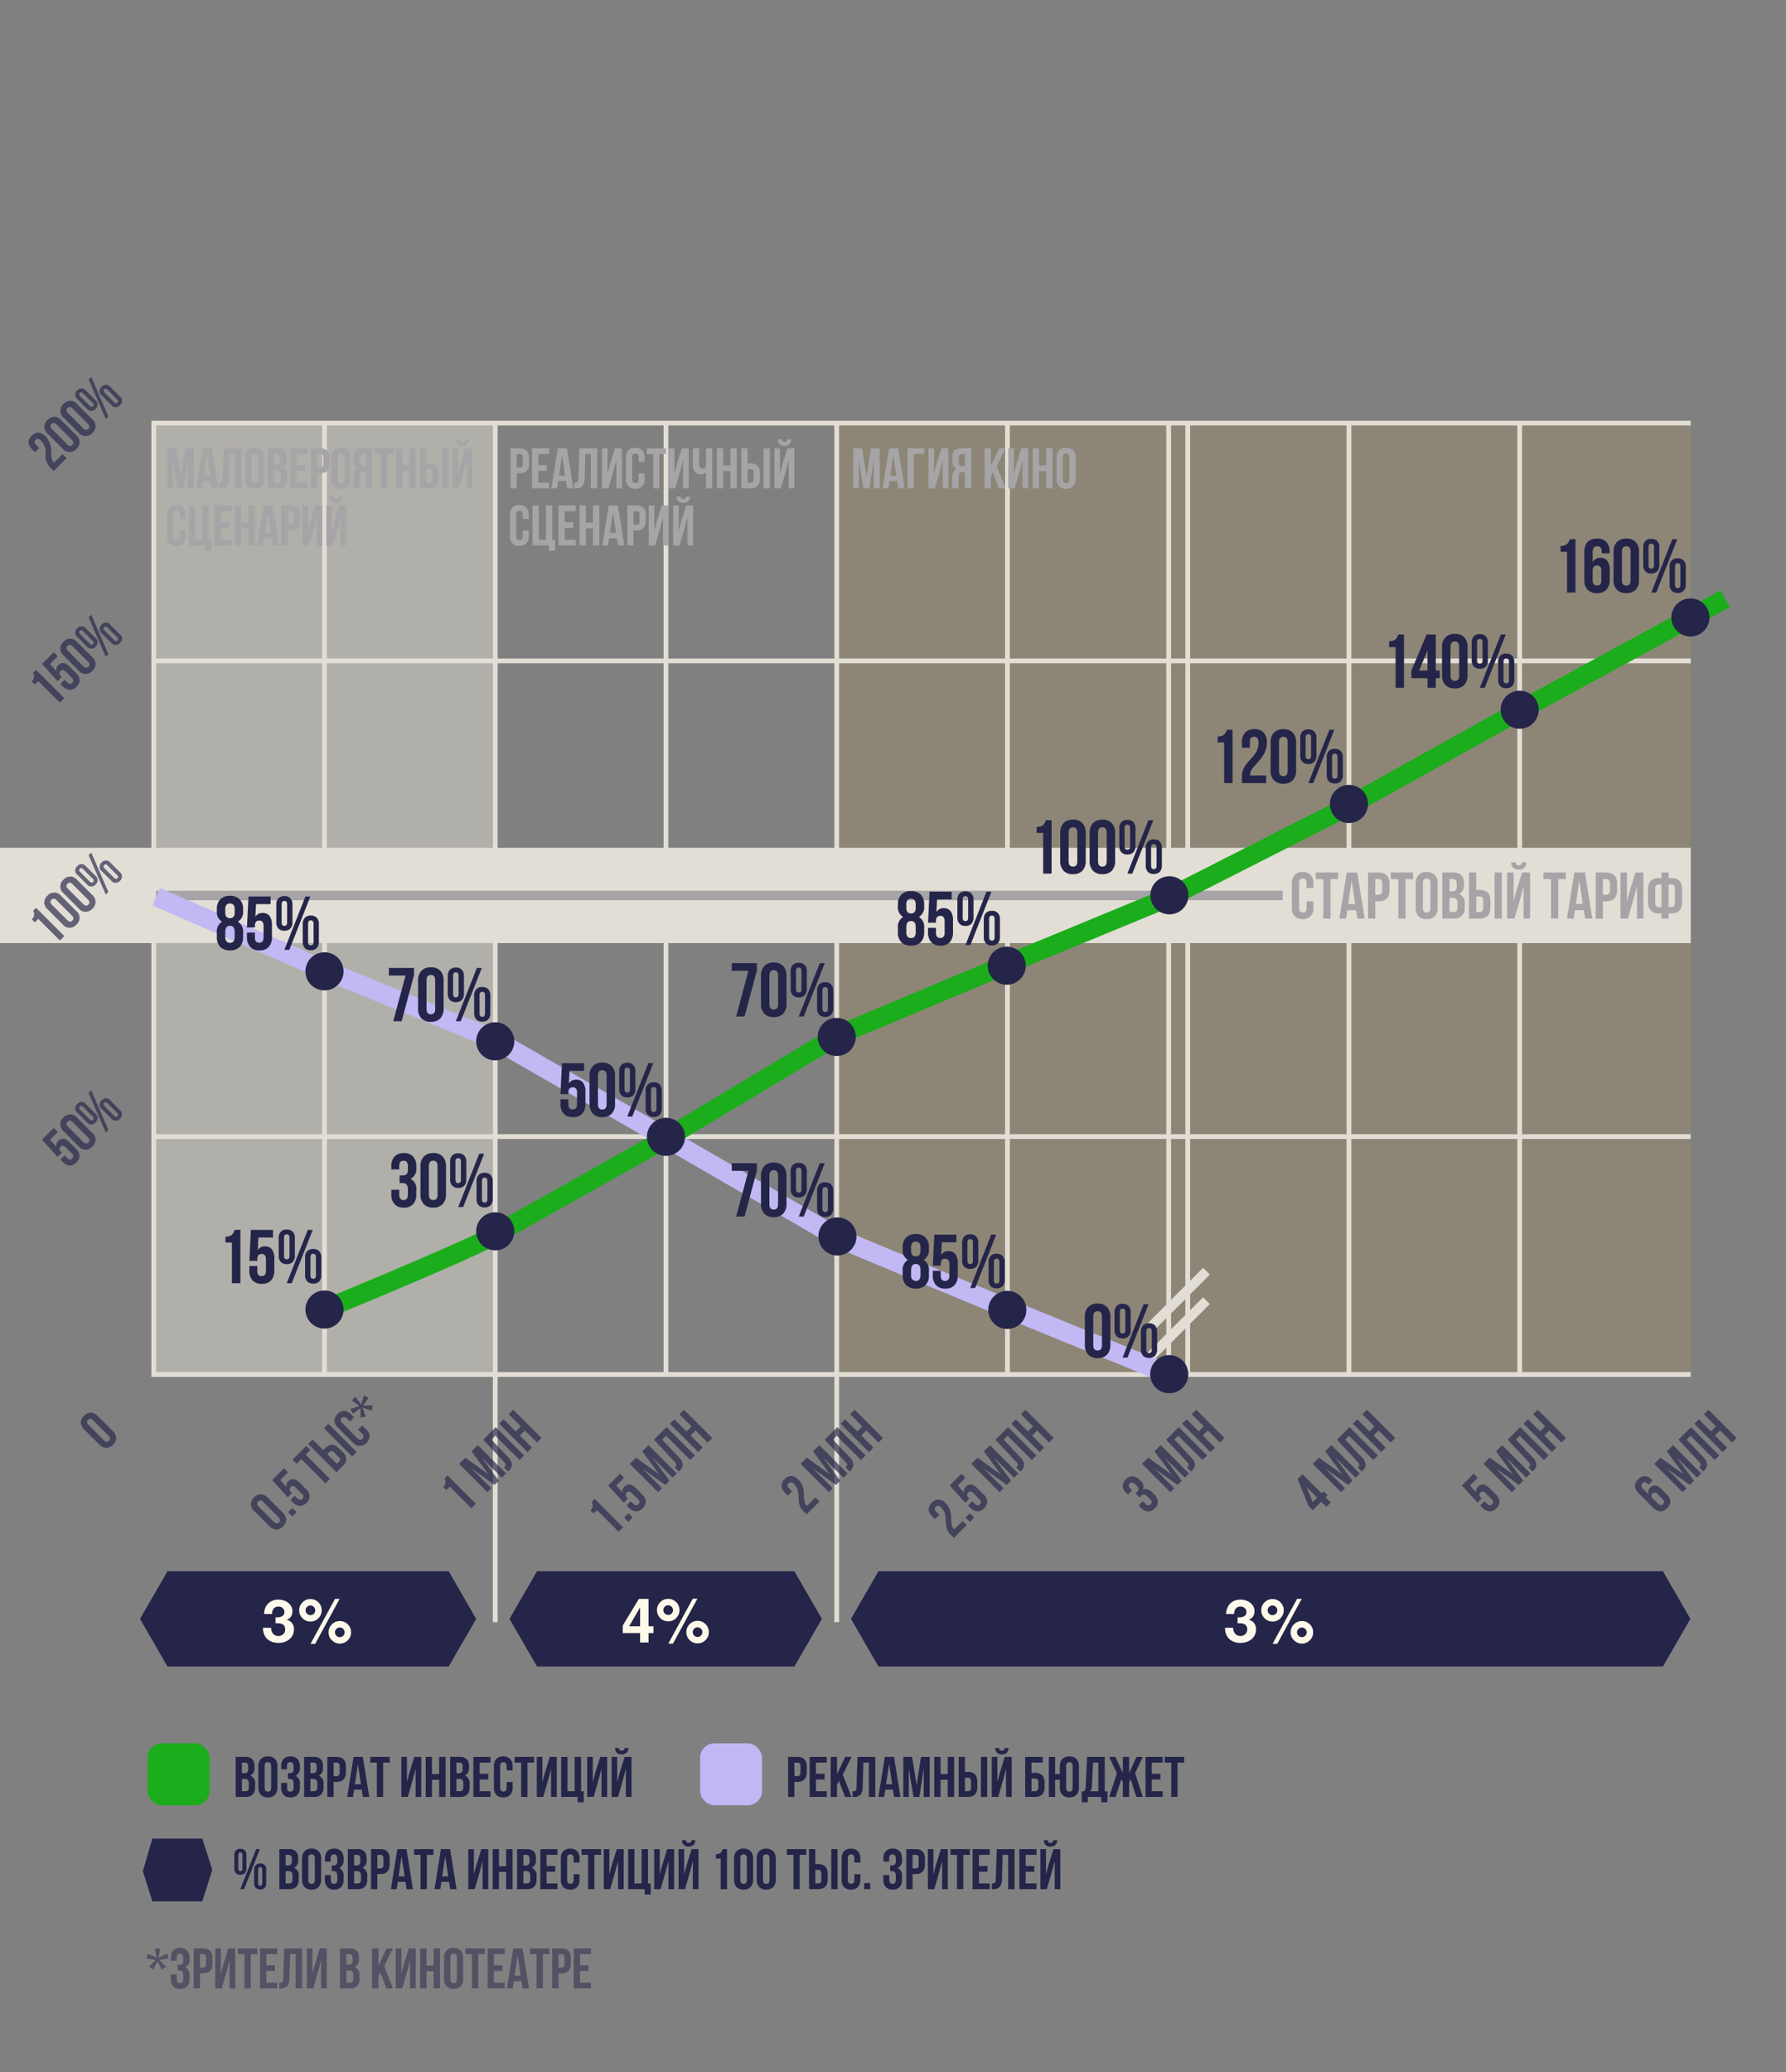 <svg xmlns="http://www.w3.org/2000/svg" width="375" height="435" viewBox="0 0 375 435"><rect x="0" y="0" width="375" height="435" fill="#808080" stroke="none"/><g transform="translate(0 -128)"><rect width="375" height="435" transform="translate(0 128)" fill="none"/><g transform="translate(0 106.23)"><g transform="translate(0 10.716)"><g transform="translate(32 0.054)"><rect width="72" height="200" transform="translate(0 100)" fill="#e3ded5" opacity="0.5"/><rect width="179" height="200" transform="translate(144 100)" fill="#ffbe28" opacity="0.102"/></g><line x2="322.218" transform="translate(32.282 299.612)" stroke-width="1" stroke="#e3ded5" stroke-linecap="square" stroke-linejoin="bevel" fill="none"/><line x2="322.218" transform="translate(32.282 249.676)" stroke-width="1" stroke="#e3ded5" stroke-linecap="square" stroke-linejoin="bevel" fill="none"/><path d="M0,0H355" transform="translate(0 199.054)" fill="none" stroke="#e3ded5" stroke-width="20"/><line x2="322.218" transform="translate(32.282 149.806)" stroke-width="1" stroke="#e3ded5" stroke-linecap="square" stroke-linejoin="bevel" fill="none"/><line x2="322.218" transform="translate(32.282 99.871)" stroke-width="1" stroke="#e3ded5" stroke-linecap="square" stroke-linejoin="bevel" fill="none"/><line y1="199.003" transform="translate(319.082 100.609)" stroke-width="1" stroke="#e3ded5" stroke-linecap="square" stroke-linejoin="bevel" fill="none"/><line y1="199.003" transform="translate(283.232 100.609)" stroke-width="1" stroke="#e3ded5" stroke-linecap="square" stroke-linejoin="bevel" fill="none"/><line y1="199.003" transform="translate(245.382 100.609)" stroke-width="1" stroke="#e3ded5" stroke-linecap="square" stroke-linejoin="bevel" fill="none"/><line y1="199.003" transform="translate(211.532 100.609)" stroke-width="1" stroke="#e3ded5" stroke-linecap="square" stroke-linejoin="bevel" fill="none"/><line y1="251.557" transform="translate(175.682 100.054)" fill="none" stroke="#e3ded5" stroke-linejoin="bevel" stroke-width="1"/><line y1="199.557" transform="translate(139.832 100.054)" stroke-width="1" stroke="#e3ded5" stroke-linecap="square" stroke-linejoin="bevel" fill="none"/><path d="M0,251.557V0" transform="translate(103.982 100.054)" fill="none" stroke="#e3ded5" stroke-width="1"/><line y1="199.003" transform="translate(68.132 100.609)" stroke-width="1" stroke="#e3ded5" stroke-linecap="square" stroke-linejoin="bevel" fill="none"/><path d="M0,199V0" transform="translate(32.282 100.609)" fill="none" stroke="#e3ded5" stroke-linecap="square" stroke-width="1"/><line y1="199.003" transform="translate(249.382 100.609)" stroke-width="1" stroke="#e3ded5" stroke-linecap="square" stroke-linejoin="bevel" fill="none"/><line x1="10.453" y2="10.453" transform="translate(242.155 284.826)" stroke-width="2" stroke="#e3ded5" stroke-linecap="square" stroke-linejoin="bevel" fill="none"/><line x1="10.453" y2="10.453" transform="translate(242.155 278.644)" stroke-width="2" stroke="#e3ded5" stroke-linecap="square" stroke-linejoin="bevel" fill="none"/><path d="M0-.943H236.572" transform="translate(32.742 199.997)" fill="none" stroke="#292b45" stroke-width="2" opacity="0.325"/></g><g transform="translate(165.48 388.747)"><path d="M2.424-8.4q1.968,0,1.968,2.076v1.092q0,2.076-1.968,2.076H1.8V0H.48V-8.4Zm0,1.2H1.8v2.844h.624a.621.621,0,0,0,.486-.18.912.912,0,0,0,.162-.612v-1.26A.912.912,0,0,0,2.91-7.02.621.621,0,0,0,2.424-7.2Zm3.9,0v2.34H8.136v1.2H6.324V-1.2H8.6V0H5V-8.4H8.6v1.2ZM12.432,0,11.148-3.348l-.408.768V0H9.42V-8.4h1.32v3.66L12.468-8.4h1.32L11.952-4.656,13.788,0Zm1.584.012v-1.2a.981.981,0,0,0,.642-.15,1.073,1.073,0,0,0,.174-.714L15.048-8.4H18.78V0H17.436V-7.2H16.284L16.14-2.124A2.56,2.56,0,0,1,15.66-.48a1.855,1.855,0,0,1-1.44.492Zm8.7-8.412L24.06,0H22.728L22.5-1.524H20.88L20.652,0H19.44l1.344-8.4ZM21.684-6.912l-.636,4.248H22.32ZM26.5-8.4l.972,5.964.9-5.964H30.2V0H28.956V-6.024L28.044,0H26.8l-.984-5.94V0H24.66V-8.4Zm5.988,4.8V0h-1.32V-8.4h1.32v3.6h1.5V-8.4h1.344V0H33.984V-3.6ZM38.232,0H36.288V-8.4h1.32v3.156h.624q1.968,0,1.968,2.076v1.092Q40.2,0,38.232,0Zm-.624-1.2h.624a.621.621,0,0,0,.486-.18.912.912,0,0,0,.162-.612v-1.26a.912.912,0,0,0-.162-.612.621.621,0,0,0-.486-.18h-.624ZM42.276,0h-1.32V-8.4h1.32Zm.96,0V-8.4h1.176v5.316l.48-1.848L45.972-8.4h1.452V0H46.236V-5.916L45.7-3.852,44.592,0Zm2.712-10.272h.8a1.309,1.309,0,0,1-.36.978,1.428,1.428,0,0,1-1.044.354,1.361,1.361,0,0,1-1.014-.348,1.426,1.426,0,0,1-.366-.984h.816a.632.632,0,0,0,.156.438.613.613,0,0,0,.408.114.663.663,0,0,0,.432-.12A.6.6,0,0,0,45.948-10.272ZM52.344,0H50.256V-8.4h3.7v1.2H51.576v2.148h.768a1.95,1.95,0,0,1,1.488.534,2.163,2.163,0,0,1,.5,1.542v.9a2.163,2.163,0,0,1-.5,1.542A1.95,1.95,0,0,1,52.344,0Zm-.768-1.2h.768q.672,0,.672-.792V-3.06q0-.792-.672-.792h-.768Zm5.952-.816V-3.6h-.984V0h-1.32V-8.4h1.32v3.6h.984V-6.384a2.2,2.2,0,0,1,.516-1.56A1.938,1.938,0,0,1,59.532-8.5a1.938,1.938,0,0,1,1.488.552,2.2,2.2,0,0,1,.516,1.56v4.368a2.2,2.2,0,0,1-.516,1.56A1.938,1.938,0,0,1,59.532.1a1.938,1.938,0,0,1-1.488-.552A2.2,2.2,0,0,1,57.528-2.016Zm1.32-4.452v4.536q0,.828.684.828t.684-.828V-6.468q0-.828-.684-.828T58.848-6.468Zm8.688,7.6H66.228V0h-2.82V1.128H62.124v-2.3h.516a1.883,1.883,0,0,0,.324-1.092l.3-6.132h3.7v7.224h.576ZM64.5-7.2l-.24,4.908a1.669,1.669,0,0,1-.372,1.116h1.728V-7.2Zm7.572-1.2V-5l1.56-3.4h1.32l-1.62,3.408L74.952,0H73.6L72.4-3.72l-.324.636V0H70.764V-3.084l-.324-.648L69.24,0H67.884l1.632-4.956L67.884-8.4H69.2L70.764-5V-8.4Zm4.764,1.2v2.34h1.812v1.2H76.836V-1.2h2.28V0h-3.6V-8.4h3.6v1.2Zm2.712,0V-8.4h4.08v1.2h-1.38V0h-1.32V-7.2Z" transform="translate(-0.48 10.272)" fill="#242549"/></g><g transform="translate(49.48 388.747)"><path d="M2.472-8.4a2.02,2.02,0,0,1,1.488.474,2,2,0,0,1,.468,1.458v.3a1.669,1.669,0,0,1-.852,1.692,1.7,1.7,0,0,1,.984,1.8v.684A2.007,2.007,0,0,1,4.05-.51,2.025,2.025,0,0,1,2.556,0H.48V-8.4ZM2.388-3.78H1.8V-1.2h.756a.661.661,0,0,0,.516-.186.958.958,0,0,0,.168-.642V-2.76a1.216,1.216,0,0,0-.2-.8A.839.839,0,0,0,2.388-3.78ZM2.436-7.2H1.8v2.22h.516a.792.792,0,0,0,.594-.2.964.964,0,0,0,.2-.684v-.468Q3.108-7.2,2.436-7.2Zm4.128.732v4.536q0,.828.684.828t.684-.828V-6.468q0-.828-.684-.828T6.564-6.468ZM5.244-2.016V-6.384a2.2,2.2,0,0,1,.516-1.56A1.938,1.938,0,0,1,7.248-8.5a1.938,1.938,0,0,1,1.488.552,2.2,2.2,0,0,1,.516,1.56v4.368a2.2,2.2,0,0,1-.516,1.56A1.938,1.938,0,0,1,7.248.1,1.938,1.938,0,0,1,5.76-.456,2.2,2.2,0,0,1,5.244-2.016Zm7.4-3.852v-.468a1.206,1.206,0,0,0-.174-.75.624.624,0,0,0-.51-.21q-.7,0-.7.828v.684H10.056v-.624a2.216,2.216,0,0,1,.492-1.554A1.877,1.877,0,0,1,12-8.5a1.894,1.894,0,0,1,1.464.546,2.227,2.227,0,0,1,.5,1.566v.216a1.66,1.66,0,0,1-.924,1.728,1.719,1.719,0,0,1,.924,1.764v.66a2.227,2.227,0,0,1-.5,1.566A1.894,1.894,0,0,1,12,.1,1.894,1.894,0,0,1,10.536-.45a2.227,2.227,0,0,1-.5-1.566V-2.94H11.28v1.008q0,.828.684.828a.624.624,0,0,0,.51-.21,1.181,1.181,0,0,0,.174-.738v-.66a1.3,1.3,0,0,0-.2-.822.811.811,0,0,0-.66-.246H11.46v-1.2h.4a.792.792,0,0,0,.594-.2A.964.964,0,0,0,12.648-5.868Zm4.2-2.532a2.02,2.02,0,0,1,1.488.474A2,2,0,0,1,18.8-6.468v.3a1.669,1.669,0,0,1-.852,1.692,1.7,1.7,0,0,1,.984,1.8v.684a2.007,2.007,0,0,1-.51,1.482A2.025,2.025,0,0,1,16.932,0H14.856V-8.4Zm-.084,4.62h-.588V-1.2h.756a.661.661,0,0,0,.516-.186.958.958,0,0,0,.168-.642V-2.76a1.216,1.216,0,0,0-.2-.8A.839.839,0,0,0,16.764-3.78Zm.048-3.42h-.636v2.22h.516a.792.792,0,0,0,.594-.2.964.964,0,0,0,.2-.684v-.468Q17.484-7.2,16.812-7.2Zm4.86-1.2q1.968,0,1.968,2.076v1.092q0,2.076-1.968,2.076h-.624V0h-1.32V-8.4Zm0,1.2h-.624v2.844h.624a.621.621,0,0,0,.486-.18.912.912,0,0,0,.162-.612v-1.26a.912.912,0,0,0-.162-.612A.621.621,0,0,0,21.672-7.2ZM27.18-8.4,28.524,0H27.192l-.228-1.524h-1.62L25.116,0H23.9l1.344-8.4ZM26.148-6.912l-.636,4.248h1.272Zm2.6-.288V-8.4h4.08v1.2h-1.38V0h-1.32V-7.2Zm8.976,3.348L36.624,0H35.268V-8.4h1.176v5.316l.48-1.848L38-8.4h1.452V0H38.268V-5.916Zm3.984.252V0h-1.32V-8.4h1.32v3.6h1.5V-8.4h1.344V0H43.212V-3.6Zm5.8-4.8A2.02,2.02,0,0,1,49-7.926a2,2,0,0,1,.468,1.458v.3a1.669,1.669,0,0,1-.852,1.692,1.7,1.7,0,0,1,.984,1.8v.684a2.007,2.007,0,0,1-.51,1.482A2.025,2.025,0,0,1,47.592,0H45.516V-8.4Zm-.084,4.62h-.588V-1.2h.756a.661.661,0,0,0,.516-.186.958.958,0,0,0,.168-.642V-2.76a1.216,1.216,0,0,0-.2-.8A.839.839,0,0,0,47.424-3.78Zm.048-3.42h-.636v2.22h.516a.792.792,0,0,0,.594-.2.964.964,0,0,0,.2-.684v-.468Q48.144-7.2,47.472-7.2Zm4.236,0v2.34H53.52v1.2H51.708V-1.2h2.28V0h-3.6V-8.4h3.6v1.2Zm5.676,4.068h1.248v1.116a2.227,2.227,0,0,1-.5,1.566A1.894,1.894,0,0,1,56.664.1,1.894,1.894,0,0,1,55.2-.45a2.227,2.227,0,0,1-.5-1.566V-6.384a2.227,2.227,0,0,1,.5-1.566A1.894,1.894,0,0,1,56.664-8.5a1.894,1.894,0,0,1,1.464.546,2.227,2.227,0,0,1,.5,1.566v.816H57.384v-.9q0-.828-.684-.828t-.684.828v4.536q0,.816.684.816t.684-.816ZM59.052-7.2V-8.4h4.08v1.2h-1.38V0h-1.32V-7.2Zm7.116,3.348L65.064,0H63.708V-8.4h1.176v5.316l.48-1.848L66.444-8.4H67.9V0H66.708V-5.916ZM68.832,0V-8.4h1.32v7.2h1.5V-8.4H73v7.224h.576v2.3H72.288V0Zm7.92-3.852L75.648,0H74.292V-8.4h1.176v5.316l.48-1.848L77.028-8.4H78.48V0H77.292V-5.916ZM79.416,0V-8.4h1.176v5.316l.48-1.848L82.152-8.4H83.6V0H82.416V-5.916l-.54,2.064L80.772,0Zm2.712-10.272h.8a1.309,1.309,0,0,1-.36.978,1.428,1.428,0,0,1-1.044.354,1.361,1.361,0,0,1-1.014-.348,1.426,1.426,0,0,1-.366-.984h.816a.632.632,0,0,0,.156.438.613.613,0,0,0,.408.114.663.663,0,0,0,.432-.12A.6.6,0,0,0,82.128-10.272Z" transform="translate(-0.48 10.272)" fill="#242549"/></g><rect width="13" height="13" rx="3" transform="translate(147 387.77)" fill="#c2b7f5"/><rect width="13" height="13" rx="3" transform="translate(31 387.77)" fill="#1bad1b"/><g transform="translate(47.198 405.105)"><g transform="translate(2 3)"><path d="M1.248-7.176V-4.3q0,.528.432.528T2.112-4.3v-2.88q0-.528-.432-.528T1.248-7.176Zm-.84,2.82v-2.76a1.408,1.408,0,0,1,.324-1A1.232,1.232,0,0,1,1.68-8.46a1.232,1.232,0,0,1,.948.348,1.408,1.408,0,0,1,.324,1v2.76a1.408,1.408,0,0,1-.324,1,1.232,1.232,0,0,1-.948.348A1.232,1.232,0,0,1,.732-3.36,1.408,1.408,0,0,1,.408-4.356ZM1.68,0,4.992-8.4h.78L2.46,0ZM5.412-4.1v2.88q0,.528.432.528t.432-.528V-4.1q0-.528-.432-.528T5.412-4.1Zm-.84,2.82v-2.76a1.408,1.408,0,0,1,.324-1,1.232,1.232,0,0,1,.948-.348,1.232,1.232,0,0,1,.948.348,1.408,1.408,0,0,1,.324,1v2.76a1.408,1.408,0,0,1-.324,1A1.232,1.232,0,0,1,5.844.06,1.232,1.232,0,0,1,4.9-.288,1.408,1.408,0,0,1,4.572-1.284ZM11.856-8.4a2.02,2.02,0,0,1,1.488.474,2,2,0,0,1,.468,1.458v.3a1.669,1.669,0,0,1-.852,1.692,1.7,1.7,0,0,1,.984,1.8v.684a2.007,2.007,0,0,1-.51,1.482A2.025,2.025,0,0,1,11.94,0H9.864V-8.4Zm-.084,4.62h-.588V-1.2h.756a.661.661,0,0,0,.516-.186.958.958,0,0,0,.168-.642V-2.76a1.216,1.216,0,0,0-.2-.8A.839.839,0,0,0,11.772-3.78ZM11.82-7.2h-.636v2.22H11.7a.792.792,0,0,0,.594-.2.964.964,0,0,0,.2-.684v-.468Q12.492-7.2,11.82-7.2Zm4.128.732v4.536q0,.828.684.828t.684-.828V-6.468q0-.828-.684-.828T15.948-6.468Zm-1.32,4.452V-6.384a2.2,2.2,0,0,1,.516-1.56A1.938,1.938,0,0,1,16.632-8.5a1.938,1.938,0,0,1,1.488.552,2.2,2.2,0,0,1,.516,1.56v4.368a2.2,2.2,0,0,1-.516,1.56A1.938,1.938,0,0,1,16.632.1a1.938,1.938,0,0,1-1.488-.552A2.2,2.2,0,0,1,14.628-2.016Zm7.4-3.852v-.468a1.206,1.206,0,0,0-.174-.75.624.624,0,0,0-.51-.21q-.7,0-.7.828v.684H19.44v-.624a2.216,2.216,0,0,1,.492-1.554A1.877,1.877,0,0,1,21.384-8.5a1.894,1.894,0,0,1,1.464.546,2.227,2.227,0,0,1,.5,1.566v.216a1.66,1.66,0,0,1-.924,1.728,1.719,1.719,0,0,1,.924,1.764v.66a2.227,2.227,0,0,1-.5,1.566A1.894,1.894,0,0,1,21.384.1,1.894,1.894,0,0,1,19.92-.45a2.227,2.227,0,0,1-.5-1.566V-2.94h1.248v1.008q0,.828.684.828a.624.624,0,0,0,.51-.21,1.181,1.181,0,0,0,.174-.738v-.66a1.3,1.3,0,0,0-.2-.822.811.811,0,0,0-.66-.246h-.324v-1.2h.4a.792.792,0,0,0,.594-.2A.964.964,0,0,0,22.032-5.868Zm4.2-2.532a2.02,2.02,0,0,1,1.488.474,2,2,0,0,1,.468,1.458v.3a1.669,1.669,0,0,1-.852,1.692,1.7,1.7,0,0,1,.984,1.8v.684A2.007,2.007,0,0,1,27.81-.51,2.025,2.025,0,0,1,26.316,0H24.24V-8.4Zm-.084,4.62H25.56V-1.2h.756a.661.661,0,0,0,.516-.186A.958.958,0,0,0,27-2.028V-2.76a1.216,1.216,0,0,0-.2-.8A.839.839,0,0,0,26.148-3.78ZM26.2-7.2H25.56v2.22h.516a.792.792,0,0,0,.594-.2.964.964,0,0,0,.2-.684v-.468Q26.868-7.2,26.2-7.2Zm4.86-1.2q1.968,0,1.968,2.076v1.092q0,2.076-1.968,2.076h-.624V0h-1.32V-8.4Zm0,1.2h-.624v2.844h.624a.621.621,0,0,0,.486-.18.912.912,0,0,0,.162-.612v-1.26a.912.912,0,0,0-.162-.612A.621.621,0,0,0,31.056-7.2Zm5.508-1.2L37.908,0H36.576l-.228-1.524h-1.62L34.5,0H33.288l1.344-8.4ZM35.532-6.912,34.9-2.664h1.272Zm2.6-.288V-8.4h4.08v1.2h-1.38V0h-1.32V-7.2ZM45.72-8.4,47.064,0H45.732L45.5-1.524h-1.62L43.656,0H42.444l1.344-8.4ZM44.688-6.912l-.636,4.248h1.272ZM52-3.852,50.892,0H49.536V-8.4h1.176v5.316l.48-1.848L52.272-8.4h1.452V0H52.536V-5.916ZM55.98-3.6V0H54.66V-8.4h1.32v3.6h1.5V-8.4h1.344V0H57.48V-3.6Zm5.8-4.8a2.02,2.02,0,0,1,1.488.474,2,2,0,0,1,.468,1.458v.3a1.669,1.669,0,0,1-.852,1.692,1.7,1.7,0,0,1,.984,1.8v.684a2.007,2.007,0,0,1-.51,1.482A2.025,2.025,0,0,1,61.86,0H59.784V-8.4Zm-.084,4.62H61.1V-1.2h.756a.661.661,0,0,0,.516-.186.958.958,0,0,0,.168-.642V-2.76a1.216,1.216,0,0,0-.2-.8A.839.839,0,0,0,61.692-3.78ZM61.74-7.2H61.1v2.22h.516a.792.792,0,0,0,.594-.2.964.964,0,0,0,.2-.684v-.468Q62.412-7.2,61.74-7.2Zm4.236,0v2.34h1.812v1.2H65.976V-1.2h2.28V0h-3.6V-8.4h3.6v1.2Zm5.676,4.068H72.9v1.116A2.227,2.227,0,0,1,72.4-.45,1.894,1.894,0,0,1,70.932.1,1.894,1.894,0,0,1,69.468-.45a2.227,2.227,0,0,1-.5-1.566V-6.384a2.227,2.227,0,0,1,.5-1.566A1.894,1.894,0,0,1,70.932-8.5,1.894,1.894,0,0,1,72.4-7.95a2.227,2.227,0,0,1,.5,1.566v.816H71.652v-.9q0-.828-.684-.828t-.684.828v4.536q0,.816.684.816t.684-.816ZM73.32-7.2V-8.4H77.4v1.2H76.02V0H74.7V-7.2Zm7.116,3.348L79.332,0H77.976V-8.4h1.176v5.316l.48-1.848L80.712-8.4h1.452V0H80.976V-5.916ZM83.1,0V-8.4h1.32v7.2h1.5V-8.4h1.344v7.224h.576v2.3H86.556V0Zm7.92-3.852L89.916,0H88.56V-8.4h1.176v5.316l.48-1.848L91.3-8.4h1.452V0H91.56V-5.916ZM93.684,0V-8.4H94.86v5.316l.48-1.848L96.42-8.4h1.452V0H96.684V-5.916l-.54,2.064L95.04,0ZM96.4-10.272h.8a1.309,1.309,0,0,1-.36.978A1.428,1.428,0,0,1,95.8-8.94a1.361,1.361,0,0,1-1.014-.348,1.426,1.426,0,0,1-.366-.984h.816a.632.632,0,0,0,.156.438.613.613,0,0,0,.408.114.663.663,0,0,0,.432-.12A.6.6,0,0,0,96.4-10.272Zm5.112,3.864v-.936a1.427,1.427,0,0,0,.972-.264,1.969,1.969,0,0,0,.48-.792h.888V0h-1.32V-6.408Zm5.148-.06v4.536q0,.828.684.828t.684-.828V-6.468q0-.828-.684-.828T106.656-6.468Zm-1.32,4.452V-6.384a2.2,2.2,0,0,1,.516-1.56A1.938,1.938,0,0,1,107.34-8.5a1.938,1.938,0,0,1,1.488.552,2.2,2.2,0,0,1,.516,1.56v4.368a2.2,2.2,0,0,1-.516,1.56A1.938,1.938,0,0,1,107.34.1a1.938,1.938,0,0,1-1.488-.552A2.2,2.2,0,0,1,105.336-2.016Zm6.072-4.452v4.536q0,.828.684.828t.684-.828V-6.468q0-.828-.684-.828T111.408-6.468Zm-1.32,4.452V-6.384a2.2,2.2,0,0,1,.516-1.56,1.938,1.938,0,0,1,1.488-.552,1.938,1.938,0,0,1,1.488.552,2.2,2.2,0,0,1,.516,1.56v4.368a2.2,2.2,0,0,1-.516,1.56A1.938,1.938,0,0,1,112.092.1,1.938,1.938,0,0,1,110.6-.456,2.2,2.2,0,0,1,110.088-2.016ZM116.424-7.2V-8.4h4.08v1.2h-1.38V0H117.8V-7.2Zm6.6,7.2H121.08V-8.4h1.32v3.156h.624q1.968,0,1.968,2.076v1.092Q124.992,0,123.024,0ZM122.4-1.2h.624a.621.621,0,0,0,.486-.18.912.912,0,0,0,.162-.612v-1.26a.912.912,0,0,0-.162-.612.621.621,0,0,0-.486-.18H122.4ZM127.068,0h-1.32V-8.4h1.32Zm3.54-3.132h1.248v1.116a2.227,2.227,0,0,1-.5,1.566A1.894,1.894,0,0,1,129.888.1a1.894,1.894,0,0,1-1.464-.546,2.227,2.227,0,0,1-.5-1.566V-6.384a2.227,2.227,0,0,1,.5-1.566,1.894,1.894,0,0,1,1.464-.546,1.894,1.894,0,0,1,1.464.546,2.227,2.227,0,0,1,.5,1.566v.816h-1.248v-.9q0-.828-.684-.828t-.684.828v4.536q0,.816.684.816t.684-.816Zm2.052,1.86h1.272V0H132.66Zm6.636-4.6v-.468a1.206,1.206,0,0,0-.174-.75.624.624,0,0,0-.51-.21q-.7,0-.7.828v.684H136.7v-.624a2.216,2.216,0,0,1,.492-1.554,1.877,1.877,0,0,1,1.452-.534,1.894,1.894,0,0,1,1.464.546,2.227,2.227,0,0,1,.5,1.566v.216a1.66,1.66,0,0,1-.924,1.728,1.719,1.719,0,0,1,.924,1.764v.66a2.227,2.227,0,0,1-.5,1.566A1.894,1.894,0,0,1,138.648.1a1.894,1.894,0,0,1-1.464-.546,2.227,2.227,0,0,1-.5-1.566V-2.94h1.248v1.008q0,.828.684.828a.624.624,0,0,0,.51-.21,1.181,1.181,0,0,0,.174-.738v-.66a1.3,1.3,0,0,0-.2-.822.811.811,0,0,0-.66-.246h-.324v-1.2h.4a.792.792,0,0,0,.594-.2A.964.964,0,0,0,139.3-5.868ZM143.448-8.4q1.968,0,1.968,2.076v1.092q0,2.076-1.968,2.076h-.624V0H141.5V-8.4Zm0,1.2h-.624v2.844h.624a.621.621,0,0,0,.486-.18.912.912,0,0,0,.162-.612v-1.26a.912.912,0,0,0-.162-.612A.621.621,0,0,0,143.448-7.2Zm5.04,3.348L147.384,0h-1.356V-8.4H147.2v5.316l.48-1.848,1.08-3.468h1.452V0h-1.188V-5.916Zm2.28-3.348V-8.4h4.08v1.2h-1.38V0h-1.32V-7.2Zm5.976,0v2.34h1.812v1.2h-1.812V-1.2h2.28V0h-3.6V-8.4h3.6v1.2ZM159.468.012v-1.2a.981.981,0,0,0,.642-.15,1.073,1.073,0,0,0,.174-.714L160.5-8.4h3.732V0h-1.344V-7.2h-1.152l-.144,5.076a2.56,2.56,0,0,1-.48,1.644,1.855,1.855,0,0,1-1.44.492ZM166.56-7.2v2.34h1.812v1.2H166.56V-1.2h2.28V0h-3.6V-8.4h3.6v1.2Zm3.1,7.2V-8.4h1.176v5.316l.48-1.848,1.08-3.468h1.452V0h-1.188V-5.916l-.54,2.064L171.012,0Zm2.712-10.272h.8a1.309,1.309,0,0,1-.36.978,1.428,1.428,0,0,1-1.044.354,1.361,1.361,0,0,1-1.014-.348,1.425,1.425,0,0,1-.366-.984h.816a.632.632,0,0,0,.156.438.613.613,0,0,0,.408.114.663.663,0,0,0,.432-.12A.6.6,0,0,0,172.368-10.272Z" transform="translate(-0.408 10.272)" fill="#242549"/></g></g><path d="M1.32,2.028V6.564q0,.828.684.828t.684-.828V2.028Q2.688,1.2,2,1.2T1.32,2.028ZM0,6.48V2.112A2.2,2.2,0,0,1,.516.552,1.938,1.938,0,0,1,2,0,1.938,1.938,0,0,1,3.492.552a2.2,2.2,0,0,1,.516,1.56V6.48a2.2,2.2,0,0,1-.516,1.56A1.938,1.938,0,0,1,2,8.592,1.938,1.938,0,0,1,.516,8.04,2.2,2.2,0,0,1,0,6.48Z" transform="translate(16.23 320.42) rotate(-45)" fill="#242549" opacity="0.665"/><path d="M1.32,2.028V6.564q0,.828.684.828t.684-.828V2.028Q2.688,1.2,2,1.2T1.32,2.028ZM0,6.48V2.112A2.2,2.2,0,0,1,.516.552,1.938,1.938,0,0,1,2,0,1.938,1.938,0,0,1,3.492.552a2.2,2.2,0,0,1,.516,1.56V6.48a2.2,2.2,0,0,1-.516,1.56A1.938,1.938,0,0,1,2,8.592,1.938,1.938,0,0,1,.516,8.04,2.2,2.2,0,0,1,0,6.48Zm4.86.744H6.132V8.5H4.86Zm2.172-1.44H8.28v.78q0,.816.684.816t.684-.816V4.716q0-.828-.684-.828t-.684.828v.252H7.032L7.272.1h3.48V1.3H8.46l-.108,2A1.253,1.253,0,0,1,9.5,2.688q1.464,0,1.464,1.92V6.48a2.227,2.227,0,0,1-.5,1.566A1.894,1.894,0,0,1,9,8.592a1.894,1.894,0,0,1-1.464-.546,2.227,2.227,0,0,1-.5-1.566ZM13.32,1.3V.1H17.4V1.3H16.02V8.5H14.7V1.3Zm6.6,7.2H17.976V.1H19.3V3.252h.624q1.968,0,1.968,2.076V6.42Q21.888,8.5,19.92,8.5ZM19.3,7.3h.624a.621.621,0,0,0,.486-.18.912.912,0,0,0,.162-.612V5.244a.912.912,0,0,0-.162-.612.621.621,0,0,0-.486-.18H19.3Zm4.668,1.2h-1.32V.1h1.32ZM27.5,5.364h1.248V6.48a2.227,2.227,0,0,1-.5,1.566,2.236,2.236,0,0,1-2.928,0,2.227,2.227,0,0,1-.5-1.566V2.112a2.227,2.227,0,0,1,.5-1.566,2.236,2.236,0,0,1,2.928,0,2.227,2.227,0,0,1,.5,1.566v.816H27.5v-.9q0-.828-.684-.828t-.684.828V6.564q0,.816.684.816t.684-.816Zm1.932-4.188,1.788.9L30.912.1h1.08l-.312,1.98,1.788-.9L33.8,2.2l-1.968.336,1.4,1.4-.864.636L31.452,2.8l-.924,1.776-.864-.636,1.4-1.4L29.1,2.2Z" transform="translate(51.934 337.566) rotate(-45)" fill="#242549" opacity="0.665"/><path d="M0,1.992V1.056A1.427,1.427,0,0,0,.972.792,1.969,1.969,0,0,0,1.452,0H2.34V8.4H1.02V1.992ZM7.62,0l.972,5.964L9.492,0h1.836V8.4H10.08V2.376L9.168,8.4H7.92L6.936,2.46V8.4H5.784V0Zm4.3,8.412v-1.2a.981.981,0,0,0,.642-.15,1.073,1.073,0,0,0,.174-.714L12.948,0H16.68V8.4H15.336V1.2H14.184L14.04,6.276a2.56,2.56,0,0,1-.48,1.644,1.855,1.855,0,0,1-1.44.492ZM19.008,4.8V8.4h-1.32V0h1.32V3.6h1.5V0h1.344V8.4H20.508V4.8Z" transform="translate(92.304 333.182) rotate(-45)" fill="#242549" opacity="0.665"/><path d="M0,1.992V1.056A1.427,1.427,0,0,0,.972.792,1.969,1.969,0,0,0,1.452,0H2.34V8.4H1.02V1.992ZM3.936,7.128H5.208V8.4H3.936Zm2.172-1.44H7.356v.78q0,.816.684.816t.684-.816V4.62q0-.828-.684-.828t-.684.828v.252H6.108L6.348,0h3.48V1.2H7.536l-.108,2A1.253,1.253,0,0,1,8.58,2.592q1.464,0,1.464,1.92V6.384a2.227,2.227,0,0,1-.5,1.566A1.894,1.894,0,0,1,8.076,8.5,1.894,1.894,0,0,1,6.612,7.95a2.227,2.227,0,0,1-.5-1.566ZM14.6,0l.972,5.964L16.476,0h1.836V8.4H17.064V2.376L16.152,8.4H14.9L13.92,2.46V8.4H12.768V0Zm4.3,8.412v-1.2a.981.981,0,0,0,.642-.15,1.073,1.073,0,0,0,.174-.714L19.932,0h3.732V8.4H22.32V1.2H21.168l-.144,5.076a2.56,2.56,0,0,1-.48,1.644,1.855,1.855,0,0,1-1.44.492ZM25.992,4.8V8.4h-1.32V0h1.32V3.6h1.5V0h1.344V8.4H27.492V4.8Z" transform="translate(123.215 338.12) rotate(-45)" fill="#242549" opacity="0.665"/><path d="M2.616,2.16a1.206,1.206,0,0,0-.174-.75.624.624,0,0,0-.51-.21q-.684,0-.684.828v.9H0V2.112A2.227,2.227,0,0,1,.5.546,1.894,1.894,0,0,1,1.968,0,1.894,1.894,0,0,1,3.432.546a2.227,2.227,0,0,1,.5,1.566A3.641,3.641,0,0,1,3.666,3.5a4.277,4.277,0,0,1-.66,1.128q-.39.468-.774.876a5.942,5.942,0,0,0-.654.822,1.451,1.451,0,0,0-.27.786.994.994,0,0,0,.012.18h2.5V8.5H0V7.464A2.892,2.892,0,0,1,.27,6.21a4.091,4.091,0,0,1,.654-1q.384-.426.768-.84A3.9,3.9,0,0,0,2.346,3.4,2.825,2.825,0,0,0,2.616,2.16ZM8.436.1,9.408,6.06,10.308.1h1.836V8.5H10.9V2.472L9.984,8.5H8.736l-.984-5.94V8.5H6.6V.1Zm4.3,8.412v-1.2a.981.981,0,0,0,.642-.15,1.073,1.073,0,0,0,.174-.714L13.764.1H17.5V8.5H16.152V1.3H15l-.144,5.076a2.56,2.56,0,0,1-.48,1.644,1.855,1.855,0,0,1-1.44.492ZM19.824,4.9V8.5H18.5V.1h1.32V3.7h1.5V.1h1.344V8.5H21.324V4.9Z" transform="translate(163.358 333.691) rotate(-45)" fill="#242549" opacity="0.665"/><path d="M2.616,2.16a1.206,1.206,0,0,0-.174-.75.624.624,0,0,0-.51-.21q-.684,0-.684.828v.9H0V2.112A2.227,2.227,0,0,1,.5.546,1.894,1.894,0,0,1,1.968,0,1.894,1.894,0,0,1,3.432.546a2.227,2.227,0,0,1,.5,1.566A3.641,3.641,0,0,1,3.666,3.5a4.277,4.277,0,0,1-.66,1.128q-.39.468-.774.876a5.942,5.942,0,0,0-.654.822,1.451,1.451,0,0,0-.27.786.994.994,0,0,0,.012.18h2.5V8.5H0V7.464A2.892,2.892,0,0,1,.27,6.21a4.091,4.091,0,0,1,.654-1q.384-.426.768-.84A3.9,3.9,0,0,0,2.346,3.4,2.825,2.825,0,0,0,2.616,2.16ZM4.752,7.224H6.024V8.5H4.752Zm2.172-1.44H8.172v.78q0,.816.684.816t.684-.816V4.716q0-.828-.684-.828t-.684.828v.252H6.924L7.164.1h3.48V1.3H8.352l-.108,2A1.253,1.253,0,0,1,9.4,2.688q1.464,0,1.464,1.92V6.48a2.227,2.227,0,0,1-.5,1.566,1.894,1.894,0,0,1-1.464.546,1.894,1.894,0,0,1-1.464-.546,2.227,2.227,0,0,1-.5-1.566ZM15.42.1l.972,5.964L17.292.1h1.836V8.5H17.88V2.472L16.968,8.5H15.72l-.984-5.94V8.5H13.584V.1Zm4.3,8.412v-1.2a.981.981,0,0,0,.642-.15,1.073,1.073,0,0,0,.174-.714L20.748.1H24.48V8.5H23.136V1.3H21.984L21.84,6.372a2.56,2.56,0,0,1-.48,1.644,1.855,1.855,0,0,1-1.44.492ZM26.808,4.9V8.5h-1.32V.1h1.32V3.7h1.5V.1h1.344V8.5H28.308V4.9Z" transform="translate(194.27 338.629) rotate(-45)" fill="#242549" opacity="0.665"/><path d="M2.616,2.628V2.16a1.206,1.206,0,0,0-.174-.75.624.624,0,0,0-.51-.21q-.684,0-.684.828v.54H0V2.112A2.227,2.227,0,0,1,.5.546,1.894,1.894,0,0,1,1.968,0,1.894,1.894,0,0,1,3.432.546a2.227,2.227,0,0,1,.5,1.566v.216a1.66,1.66,0,0,1-.924,1.728A1.719,1.719,0,0,1,3.936,5.82v.66a2.227,2.227,0,0,1-.5,1.566,1.894,1.894,0,0,1-1.464.546A1.894,1.894,0,0,1,.5,8.046,2.227,2.227,0,0,1,0,6.48v-.7H1.248v.78q0,.828.684.828a.624.624,0,0,0,.51-.21,1.181,1.181,0,0,0,.174-.738v-.66a1.3,1.3,0,0,0-.2-.822.811.811,0,0,0-.66-.246H1.308v-1.2h.516a.792.792,0,0,0,.594-.2A.964.964,0,0,0,2.616,2.628ZM8.508.1,9.48,6.06,10.38.1h1.836V8.5H10.968V2.472L10.056,8.5H8.808l-.984-5.94V8.5H6.672V.1Zm4.3,8.412v-1.2a.981.981,0,0,0,.642-.15,1.073,1.073,0,0,0,.174-.714L13.836.1h3.732V8.5H16.224V1.3H15.072l-.144,5.076a2.56,2.56,0,0,1-.48,1.644,1.855,1.855,0,0,1-1.44.492ZM19.9,4.9V8.5h-1.32V.1H19.9V3.7h1.5V.1H22.74V8.5H21.4V4.9Z" transform="translate(235.008 333.742) rotate(-45)" fill="#242549" opacity="0.665"/><path d="M0,6.876v-1.2L2.4,0H3.84V5.676h.624v1.2H3.84V8.4h-1.3V6.876Zm1.212-1.2H2.544V2.52ZM8.748,0,9.72,5.964,10.62,0h1.836V8.4H11.208V2.376L10.3,8.4H9.048L8.064,2.46V8.4H6.912V0Zm4.3,8.412v-1.2a.981.981,0,0,0,.642-.15,1.073,1.073,0,0,0,.174-.714L14.076,0h3.732V8.4H16.464V1.2H15.312l-.144,5.076a2.56,2.56,0,0,1-.48,1.644,1.855,1.855,0,0,1-1.44.492ZM20.136,4.8V8.4h-1.32V0h1.32V3.6h1.5V0H22.98V8.4H21.636V4.8Z" transform="translate(270.756 333.979) rotate(-45)" fill="#242549" opacity="0.665"/><path d="M0,5.688H1.248v.78q0,.816.684.816t.684-.816V4.62q0-.828-.684-.828t-.684.828v.252H0L.24,0H3.72V1.2H1.428l-.108,2a1.253,1.253,0,0,1,1.152-.612q1.464,0,1.464,1.92V6.384a2.227,2.227,0,0,1-.5,1.566A1.894,1.894,0,0,1,1.968,8.5,1.894,1.894,0,0,1,.5,7.95,2.227,2.227,0,0,1,0,6.384ZM8.5,0l.972,5.964L10.368,0H12.2V8.4H10.956V2.376L10.044,8.4H8.8L7.812,2.46V8.4H6.66V0Zm4.3,8.412v-1.2a.981.981,0,0,0,.642-.15,1.073,1.073,0,0,0,.174-.714L13.824,0h3.732V8.4H16.212V1.2H15.06l-.144,5.076a2.56,2.56,0,0,1-.48,1.644A1.855,1.855,0,0,1,13,8.412ZM19.884,4.8V8.4h-1.32V0h1.32V3.6h1.5V0h1.344V8.4H21.384V4.8Z" transform="translate(306.784 333.801) rotate(-45)" fill="#242549" opacity="0.665"/><path d="M0,6.48v-4.3Q0,0,2.016,0A1.894,1.894,0,0,1,3.48.546a2.227,2.227,0,0,1,.5,1.566v.216H2.736v-.3q0-.828-.684-.828a.66.66,0,0,0-.552.228,1.337,1.337,0,0,0-.18.8V3.768a1.241,1.241,0,0,1,1.224-.744q1.464,0,1.464,1.92V6.48a2.2,2.2,0,0,1-.516,1.56A1.938,1.938,0,0,1,2,8.592,1.938,1.938,0,0,1,.516,8.04,2.2,2.2,0,0,1,0,6.48ZM2.688,5.052q0-.828-.684-.828t-.684.828V6.564q0,.816.684.816t.684-.816ZM8.52.1,9.492,6.06,10.392.1h1.836V8.5H10.98V2.472L10.068,8.5H8.82l-.984-5.94V8.5H6.684V.1Zm4.3,8.412v-1.2a.981.981,0,0,0,.642-.15,1.073,1.073,0,0,0,.174-.714L13.848.1H17.58V8.5H16.236V1.3H15.084L14.94,6.372a2.56,2.56,0,0,1-.48,1.644,1.855,1.855,0,0,1-1.44.492ZM19.908,4.9V8.5h-1.32V.1h1.32V3.7h1.5V.1h1.344V8.5H21.408V4.9Z" transform="translate(342.549 333.75) rotate(-45)" fill="#242549" opacity="0.665"/><path d="M2.616,2.16a3.532,3.532,0,0,1-1.3,2.628A3.635,3.635,0,0,0,0,7.464V8.5H3.816V7.3H1.32a.908.908,0,0,1-.012-.18c0-.444.216-.84,1-1.68A4.611,4.611,0,0,0,3.936,2.112C3.936.768,3.264,0,1.968,0S0,.768,0,2.112v.816H1.248v-.9c0-.6.264-.828.684-.828S2.616,1.4,2.616,2.16Zm3.348-.132c0-.6.264-.828.684-.828s.684.228.684.828V6.564c0,.6-.264.828-.684.828s-.684-.228-.684-.828ZM4.644,6.48a1.864,1.864,0,0,0,2,2.112,1.864,1.864,0,0,0,2-2.112V2.112A1.864,1.864,0,0,0,6.648,0a1.864,1.864,0,0,0-2,2.112Zm6.072-4.452c0-.6.264-.828.684-.828s.684.228.684.828V6.564c0,.6-.264.828-.684.828s-.684-.228-.684-.828ZM9.4,6.48a1.864,1.864,0,0,0,2,2.112,1.864,1.864,0,0,0,2-2.112V2.112A1.864,1.864,0,0,0,11.4,0a1.864,1.864,0,0,0-2,2.112Zm5.628-5.16c0-.372.156-.528.432-.528s.432.156.432.528V4.2c0,.372-.168.528-.432.528s-.432-.156-.432-.528Zm-.84,2.82a1.179,1.179,0,0,0,1.272,1.344A1.179,1.179,0,0,0,16.728,4.14V1.38A1.179,1.179,0,0,0,15.456.036,1.179,1.179,0,0,0,14.184,1.38ZM15.456,8.5h.78L19.548.1h-.78Zm3.732-4.1c0-.372.156-.528.432-.528s.432.156.432.528v2.88c0,.372-.168.528-.432.528s-.432-.156-.432-.528Zm-.84,2.82A1.179,1.179,0,0,0,19.62,8.556a1.179,1.179,0,0,0,1.272-1.344V4.452A1.179,1.179,0,0,0,19.62,3.108a1.179,1.179,0,0,0-1.272,1.344Z" transform="translate(5.266 114.644) rotate(-45)" fill="#242549" opacity="0.665"/><path d="M0,2.088H1.02V8.5H2.34V.1H1.452A1.308,1.308,0,0,1,0,1.152Zm3.876,3.7v.7c0,1.344.672,2.112,1.968,2.112S7.812,7.824,7.812,6.48V4.608c0-1.236-.492-1.92-1.464-1.92a1.24,1.24,0,0,0-1.14.612H5.184l.108-2H7.6V.1H4.116l-.24,4.872H5.124V4.716c0-.6.264-.828.684-.828s.684.228.684.828V6.564c0,.6-.264.816-.684.816s-.684-.216-.684-.816v-.78ZM9.9,2.028c0-.6.264-.828.684-.828s.684.228.684.828V6.564c0,.6-.264.828-.684.828S9.9,7.164,9.9,6.564ZM8.58,6.48a1.864,1.864,0,0,0,2,2.112,1.864,1.864,0,0,0,2-2.112V2.112a1.864,1.864,0,0,0-2-2.112,1.864,1.864,0,0,0-2,2.112Zm5.628-5.16c0-.372.156-.528.432-.528s.432.156.432.528V4.2c0,.372-.168.528-.432.528s-.432-.156-.432-.528Zm-.84,2.82A1.179,1.179,0,0,0,14.64,5.484,1.179,1.179,0,0,0,15.912,4.14V1.38A1.179,1.179,0,0,0,14.64.036,1.179,1.179,0,0,0,13.368,1.38ZM14.64,8.5h.78L18.732.1h-.78Zm3.732-4.1c0-.372.156-.528.432-.528s.432.156.432.528v2.88c0,.372-.168.528-.432.528s-.432-.156-.432-.528Zm-.84,2.82A1.179,1.179,0,0,0,18.8,8.556a1.179,1.179,0,0,0,1.272-1.344V4.452A1.179,1.179,0,0,0,18.8,3.108a1.179,1.179,0,0,0-1.272,1.344Z" transform="translate(5.843 164.002) rotate(-45)" fill="#242549" opacity="0.665"/><path d="M0,2.088H1.02V8.5H2.34V.1H1.452A1.308,1.308,0,0,1,0,1.152Zm5.148-.06c0-.6.264-.828.684-.828s.684.228.684.828V6.564c0,.6-.264.828-.684.828s-.684-.228-.684-.828ZM3.828,6.48a1.864,1.864,0,0,0,2,2.112,1.864,1.864,0,0,0,2-2.112V2.112A1.864,1.864,0,0,0,5.832,0a1.864,1.864,0,0,0-2,2.112ZM9.9,2.028c0-.6.264-.828.684-.828s.684.228.684.828V6.564c0,.6-.264.828-.684.828S9.9,7.164,9.9,6.564ZM8.58,6.48a1.864,1.864,0,0,0,2,2.112,1.864,1.864,0,0,0,2-2.112V2.112a1.864,1.864,0,0,0-2-2.112,1.864,1.864,0,0,0-2,2.112Zm5.628-5.16c0-.372.156-.528.432-.528s.432.156.432.528V4.2c0,.372-.168.528-.432.528s-.432-.156-.432-.528Zm-.84,2.82A1.179,1.179,0,0,0,14.64,5.484,1.179,1.179,0,0,0,15.912,4.14V1.38A1.179,1.179,0,0,0,14.64.036,1.179,1.179,0,0,0,13.368,1.38ZM14.64,8.5h.78L18.732.1h-.78Zm3.732-4.1c0-.372.156-.528.432-.528s.432.156.432.528v2.88c0,.372-.168.528-.432.528s-.432-.156-.432-.528Zm-.84,2.82A1.179,1.179,0,0,0,18.8,8.556a1.179,1.179,0,0,0,1.272-1.344V4.452A1.179,1.179,0,0,0,18.8,3.108a1.179,1.179,0,0,0-1.272,1.344Z" transform="translate(5.843 213.937) rotate(-45)" fill="#242549" opacity="0.665"/><path d="M0,5.784v.7C0,7.824.672,8.592,1.968,8.592S3.936,7.824,3.936,6.48V4.608c0-1.236-.492-1.92-1.464-1.92a1.24,1.24,0,0,0-1.14.612H1.308l.108-2h2.3V.1H.24L0,4.968H1.248V4.716c0-.6.264-.828.684-.828s.684.228.684.828V6.564c0,.6-.264.816-.684.816s-.684-.216-.684-.816v-.78ZM6.024,2.028c0-.6.264-.828.684-.828s.684.228.684.828V6.564c0,.6-.264.828-.684.828s-.684-.228-.684-.828ZM4.7,6.48a1.864,1.864,0,0,0,2,2.112,1.864,1.864,0,0,0,2-2.112V2.112A1.864,1.864,0,0,0,6.708,0a1.864,1.864,0,0,0-2,2.112Zm5.628-5.16c0-.372.156-.528.432-.528s.432.156.432.528V4.2c0,.372-.168.528-.432.528s-.432-.156-.432-.528Zm-.84,2.82a1.179,1.179,0,0,0,1.272,1.344A1.179,1.179,0,0,0,12.036,4.14V1.38A1.179,1.179,0,0,0,10.764.036,1.179,1.179,0,0,0,9.492,1.38ZM10.764,8.5h.78L14.856.1h-.78Zm3.732-4.1c0-.372.156-.528.432-.528s.432.156.432.528v2.88c0,.372-.168.528-.432.528s-.432-.156-.432-.528Zm-.84,2.82a1.179,1.179,0,0,0,1.272,1.344A1.179,1.179,0,0,0,16.2,7.212V4.452a1.179,1.179,0,0,0-1.272-1.344,1.179,1.179,0,0,0-1.272,1.344Z" transform="translate(8.583 261.131) rotate(-45)" fill="#242549" opacity="0.665"/><path d="M63.7,445.82c35.9-14.8,36.154-15.858,36.154-15.858l35.767-20.1,36.173-21.709,35.367-14.845,34.328-14.184,37.535-19.073,35.768-19.942,43.277-23.591" transform="translate(4.149 -149.045)" fill="none" stroke="#1bad1b" stroke-miterlimit="10" stroke-width="4"/><path d="M241.363,459.379l-34.057-13.886s-36.019-14.874-35.986-15.039-35.592-20.715-35.592-20.715c-.194-.086-36.184-20.767-36.184-20.767L64.017,374.462,28.65,359.079" transform="translate(4.149 -149.045)" fill="none" stroke="#c2b8f3" stroke-miterlimit="10" stroke-width="4"/><circle cx="4" cy="4" r="4" transform="translate(99.982 236.392)" fill="#242549"/><circle cx="4" cy="4" r="4" transform="translate(99.982 276.27)" fill="#242549"/><circle cx="4" cy="4" r="4" transform="translate(135.832 256.436)" fill="#242549"/><circle cx="4" cy="4" r="4" transform="translate(171.832 277.353)" fill="#242549"/><circle cx="4" cy="4" r="4" transform="translate(207.5 292.77)" fill="#242549"/><circle cx="4" cy="4" r="4" transform="translate(241.5 306.27)" fill="#242549"/><circle cx="4" cy="4" r="4" transform="translate(171.682 235.469)" fill="#242549"/><circle cx="4" cy="4" r="4" transform="translate(241.532 205.73)" fill="#242549"/><circle cx="4" cy="4" r="4" transform="translate(207.382 220.508)" fill="#242549"/><circle cx="4" cy="4" r="4" transform="translate(279.232 186.558)" fill="#242549"/><circle cx="4" cy="4" r="4" transform="translate(315.082 166.77)" fill="#242549"/><circle cx="4" cy="4" r="4" transform="translate(350.931 147.402)" fill="#242549"/><circle cx="4" cy="4" r="4" transform="translate(64.132 221.696)" fill="#242549"/><circle cx="4" cy="4" r="4" transform="translate(64.132 292.696)" fill="#242549"/><path d="M-128.158-10.613h1.437v1.285a2.563,2.563,0,0,1-.58,1.8,2.18,2.18,0,0,1-1.685.628,2.18,2.18,0,0,1-1.685-.628,2.563,2.563,0,0,1-.58-1.8v-5.028a2.563,2.563,0,0,1,.58-1.8,2.18,2.18,0,0,1,1.685-.628,2.18,2.18,0,0,1,1.685.628,2.563,2.563,0,0,1,.58,1.8v.939h-1.437v-1.036q0-.953-.787-.953t-.787.953v5.221q0,.939.787.939t.787-.939Zm1.92-4.683v-1.381h4.7V-15.3h-1.588v8.288h-1.519V-15.3Zm8.73-1.381,1.547,9.669h-1.533l-.262-1.754h-1.865l-.262,1.754h-1.4l1.547-9.669Zm-1.188,1.713-.732,4.89h1.464Zm5.677-1.713q2.265,0,2.265,2.39v1.257q0,2.39-2.265,2.39h-.718v3.633h-1.519v-9.669Zm0,1.381h-.718v3.274h.718a.715.715,0,0,0,.559-.207,1.05,1.05,0,0,0,.186-.7v-1.45a1.05,1.05,0,0,0-.186-.7A.715.715,0,0,0-113.019-15.3Zm2.528,0v-1.381h4.7V-15.3h-1.588v8.288H-108.9V-15.3Zm6.754.843v5.221q0,.953.787.953t.787-.953v-5.221q0-.953-.787-.953T-103.737-14.453Zm-1.519,5.125v-5.028a2.53,2.53,0,0,1,.594-1.8,2.231,2.231,0,0,1,1.713-.635,2.231,2.231,0,0,1,1.713.635,2.53,2.53,0,0,1,.594,1.8v5.028a2.53,2.53,0,0,1-.594,1.8,2.231,2.231,0,0,1-1.713.635,2.231,2.231,0,0,1-1.713-.635A2.53,2.53,0,0,1-105.256-9.329Zm7.887-7.348a2.325,2.325,0,0,1,1.713.546,2.3,2.3,0,0,1,.539,1.678v.345A1.922,1.922,0,0,1-96.1-12.16a1.962,1.962,0,0,1,1.133,2.072V-9.3A2.311,2.311,0,0,1-95.553-7.6a2.331,2.331,0,0,1-1.72.587h-2.39v-9.669Zm-.1,5.318h-.677v2.97h.87a.761.761,0,0,0,.594-.214,1.1,1.1,0,0,0,.193-.739v-.843a1.4,1.4,0,0,0-.228-.919A.965.965,0,0,0-97.466-11.359Zm.055-3.937h-.732v2.555h.594a.912.912,0,0,0,.684-.235,1.11,1.11,0,0,0,.228-.787V-14.3Q-96.637-15.3-97.411-15.3Zm5.594,8.288h-2.238v-9.669h1.519v3.633h.718q2.265,0,2.265,2.39V-9.4Q-89.551-7.008-91.816-7.008Zm-.718-1.381h.718a.715.715,0,0,0,.559-.207,1.05,1.05,0,0,0,.186-.7v-1.45a1.05,1.05,0,0,0-.186-.7.715.715,0,0,0-.559-.207h-.718Zm5.373,1.381h-1.519v-9.669h1.519Zm1.105,0v-9.669H-84.7v6.119l.553-2.127,1.243-3.992h1.671v9.669H-82.6v-6.81l-.622,2.376L-84.5-7.008Zm3.122-11.824h.925a1.507,1.507,0,0,1-.414,1.126,1.644,1.644,0,0,1-1.2.407,1.567,1.567,0,0,1-1.167-.4,1.641,1.641,0,0,1-.421-1.133h.939a.727.727,0,0,0,.18.5.706.706,0,0,0,.47.131.763.763,0,0,0,.5-.138A.694.694,0,0,0-82.935-18.832Zm4.5,3.536v-1.381h4.7V-15.3h-1.588v8.288h-1.519V-15.3Zm8.73-1.381,1.547,9.669h-1.533l-.262-1.754h-1.865l-.262,1.754h-1.4l1.547-9.669Zm-1.188,1.713-.732,4.89h1.464Zm5.677-1.713q2.265,0,2.265,2.39v1.257q0,2.39-2.265,2.39h-.718v3.633h-1.519v-9.669Zm0,1.381h-.718v3.274h.718a.715.715,0,0,0,.559-.207,1.05,1.05,0,0,0,.186-.7v-1.45a1.05,1.05,0,0,0-.186-.7A.715.715,0,0,0-65.213-15.3Zm5.8,3.854-1.271,4.434h-1.561v-9.669h1.354v6.119l.553-2.127,1.243-3.992h1.671v9.669H-58.79v-6.81Zm5.774,4.434V-8.1H-54.2q-2.265,0-2.265-2.39v-2.638q0-2.39,2.265-2.39h.566v-1.16h1.492v1.16h.566q2.265,0,2.265,2.39v2.638q0,2.39-2.265,2.39h-.566v1.091Zm2.058-7.169h-.566v4.752h.566q.76,0,.76-.967v-2.832Q-50.82-14.177-51.58-14.177Zm-2.058,4.752v-4.752H-54.2q-.76,0-.76.953v2.832q0,.967.76.967Z" transform="translate(402.498 221.628)" fill="#a6a4a6"/><path d="M90.059,500.686H31.019l-5.773,10,5.773,10h59.04l5.773-10Z" transform="translate(4.149 -149.045)" fill="#242549"/><path d="M.5-5.789a.973.973,0,0,0,.714-.3A.973.973,0,0,0,1.5-6.8a.973.973,0,0,0-.3-.714.973.973,0,0,0-.714-.3.973.973,0,0,0-.714.3.973.973,0,0,0-.3.714.973.973,0,0,0,.3.714A.973.973,0,0,0,.5-5.789ZM2.856-6.8a2.28,2.28,0,0,1-.689,1.669A2.272,2.272,0,0,1,.5-4.437a2.275,2.275,0,0,1-1.669-.692A2.275,2.275,0,0,1-1.866-6.8a2.275,2.275,0,0,1,.692-1.669A2.275,2.275,0,0,1,.5-9.16a2.275,2.275,0,0,1,1.669.692A2.275,2.275,0,0,1,2.856-6.8ZM7.674-2.177a.973.973,0,0,0-.3-.714.973.973,0,0,0-.714-.3.973.973,0,0,0-.714.3.973.973,0,0,0-.3.714.973.973,0,0,0,.3.714.973.973,0,0,0,.714.3.973.973,0,0,0,.714-.3A.973.973,0,0,0,7.674-2.177Zm1.352,0A2.275,2.275,0,0,1,8.334-.508,2.275,2.275,0,0,1,6.665.184,2.275,2.275,0,0,1,5-.508,2.275,2.275,0,0,1,4.3-2.177,2.272,2.272,0,0,1,5-3.85a2.28,2.28,0,0,1,1.669-.689,2.275,2.275,0,0,1,1.669.692A2.275,2.275,0,0,1,9.026-2.177ZM5.656-9.2h.965L1.492.241H.508Z" transform="translate(64.689 366.64)" fill="#fff9ea"/><path d="M162.646,500.686H108.605l-5.773,10,5.773,10h54.041l5.773-10Z" transform="translate(4.149 -149.045)" fill="#242549"/><path d="M345.009,500.686H180.3l-5.773,10,5.773,10h164.7l5.773-10Z" transform="translate(4.149 -149.045)" fill="#242549"/><path d="M-2.6-1.98H-3.637V0H-5.408V-1.98H-9.052V-3.561l3.383-5.586h2.031V-3.4H-2.6ZM-5.408-3.4V-7.37L-7.712-3.4ZM.5-5.789a.973.973,0,0,0,.714-.3A.973.973,0,0,0,1.5-6.8a.973.973,0,0,0-.3-.714.973.973,0,0,0-.714-.3.973.973,0,0,0-.714.3.973.973,0,0,0-.3.714.973.973,0,0,0,.3.714A.973.973,0,0,0,.5-5.789ZM2.856-6.8a2.28,2.28,0,0,1-.689,1.669A2.272,2.272,0,0,1,.5-4.437a2.275,2.275,0,0,1-1.669-.692A2.275,2.275,0,0,1-1.866-6.8a2.275,2.275,0,0,1,.692-1.669A2.275,2.275,0,0,1,.5-9.16a2.275,2.275,0,0,1,1.669.692A2.275,2.275,0,0,1,2.856-6.8ZM7.674-2.177a.973.973,0,0,0-.3-.714.973.973,0,0,0-.714-.3.973.973,0,0,0-.714.3.973.973,0,0,0-.3.714.973.973,0,0,0,.3.714.973.973,0,0,0,.714.3.973.973,0,0,0,.714-.3A.973.973,0,0,0,7.674-2.177Zm1.352,0A2.275,2.275,0,0,1,8.334-.508,2.275,2.275,0,0,1,6.665.184,2.275,2.275,0,0,1,5-.508,2.275,2.275,0,0,1,4.3-2.177,2.272,2.272,0,0,1,5-3.85a2.28,2.28,0,0,1,1.669-.689,2.275,2.275,0,0,1,1.669.692A2.275,2.275,0,0,1,9.026-2.177ZM5.656-9.2h.965L1.492.241H.508Z" transform="translate(139.807 366.6)" fill="#fff9ea"/><path d="M28.748,543.728H39.225l2.113,6.543-2.113,6.641H28.748l-1.99-6.361Z" transform="translate(3.242 -135.958)" fill="#242549"/><path d="M2.85-5.213v1.25q.325,0,.681.019a2.067,2.067,0,0,1,.656.137,1.111,1.111,0,0,1,.494.381,1.271,1.271,0,0,1,.194.763,1.281,1.281,0,0,1-.412,1.006,1.464,1.464,0,0,1-1.013.369,1.508,1.508,0,0,1-.669-.137,1.367,1.367,0,0,1-.469-.369,1.644,1.644,0,0,1-.287-.55,2.525,2.525,0,0,1-.113-.669H.225a3.507,3.507,0,0,0,.219,1.35A2.743,2.743,0,0,0,1.1-.669,2.819,2.819,0,0,0,2.131-.05,4.04,4.04,0,0,0,3.475.163,4,4,0,0,0,4.7-.025a3.174,3.174,0,0,0,1.037-.55,2.675,2.675,0,0,0,.719-.9A2.7,2.7,0,0,0,6.725-2.7a2.053,2.053,0,0,0-.412-1.288,1.905,1.905,0,0,0-1.137-.7v-.025a1.536,1.536,0,0,0,.919-.662A2.07,2.07,0,0,0,6.4-6.5a2.021,2.021,0,0,0-.263-1.037A2.538,2.538,0,0,0,5.456-8.3a2.989,2.989,0,0,0-.944-.469,3.665,3.665,0,0,0-1.05-.156,3.288,3.288,0,0,0-1.225.219,2.713,2.713,0,0,0-.944.619,2.812,2.812,0,0,0-.613.956A3.719,3.719,0,0,0,.438-5.9H2.125a1.718,1.718,0,0,1,.331-1.119,1.209,1.209,0,0,1,1.019-.444,1.342,1.342,0,0,1,.863.3,1.04,1.04,0,0,1,.375.863.928.928,0,0,1-.181.6,1.164,1.164,0,0,1-.462.344,1.928,1.928,0,0,1-.606.144A3.754,3.754,0,0,1,2.85-5.213Z" transform="translate(55 366.52)" fill="#fff9eb"/><path d="M.5-5.789a.973.973,0,0,0,.714-.3A.973.973,0,0,0,1.5-6.8a.973.973,0,0,0-.3-.714.973.973,0,0,0-.714-.3.973.973,0,0,0-.714.3.973.973,0,0,0-.3.714.973.973,0,0,0,.3.714A.973.973,0,0,0,.5-5.789ZM2.856-6.8a2.28,2.28,0,0,1-.689,1.669A2.272,2.272,0,0,1,.5-4.437a2.275,2.275,0,0,1-1.669-.692A2.275,2.275,0,0,1-1.866-6.8a2.275,2.275,0,0,1,.692-1.669A2.275,2.275,0,0,1,.5-9.16a2.275,2.275,0,0,1,1.669.692A2.275,2.275,0,0,1,2.856-6.8ZM7.674-2.177a.973.973,0,0,0-.3-.714.973.973,0,0,0-.714-.3.973.973,0,0,0-.714.3.973.973,0,0,0-.3.714.973.973,0,0,0,.3.714.973.973,0,0,0,.714.3.973.973,0,0,0,.714-.3A.973.973,0,0,0,7.674-2.177Zm1.352,0A2.275,2.275,0,0,1,8.334-.508,2.275,2.275,0,0,1,6.665.184,2.275,2.275,0,0,1,5-.508,2.275,2.275,0,0,1,4.3-2.177,2.272,2.272,0,0,1,5-3.85a2.28,2.28,0,0,1,1.669-.689,2.275,2.275,0,0,1,1.669.692A2.275,2.275,0,0,1,9.026-2.177ZM5.656-9.2h.965L1.492.241H.508Z" transform="translate(266.689 366.64)" fill="#fff9ea"/><path d="M2.85-5.213v1.25q.325,0,.681.019a2.067,2.067,0,0,1,.656.137,1.111,1.111,0,0,1,.494.381,1.271,1.271,0,0,1,.194.763,1.281,1.281,0,0,1-.412,1.006,1.464,1.464,0,0,1-1.013.369,1.508,1.508,0,0,1-.669-.137,1.367,1.367,0,0,1-.469-.369,1.644,1.644,0,0,1-.287-.55,2.525,2.525,0,0,1-.113-.669H.225a3.507,3.507,0,0,0,.219,1.35A2.743,2.743,0,0,0,1.1-.669,2.819,2.819,0,0,0,2.131-.05,4.04,4.04,0,0,0,3.475.163,4,4,0,0,0,4.7-.025a3.174,3.174,0,0,0,1.037-.55,2.675,2.675,0,0,0,.719-.9A2.7,2.7,0,0,0,6.725-2.7a2.053,2.053,0,0,0-.412-1.288,1.905,1.905,0,0,0-1.137-.7v-.025a1.536,1.536,0,0,0,.919-.662A2.07,2.07,0,0,0,6.4-6.5a2.021,2.021,0,0,0-.263-1.037A2.538,2.538,0,0,0,5.456-8.3a2.989,2.989,0,0,0-.944-.469,3.665,3.665,0,0,0-1.05-.156,3.288,3.288,0,0,0-1.225.219,2.713,2.713,0,0,0-.944.619,2.812,2.812,0,0,0-.613.956A3.719,3.719,0,0,0,.438-5.9H2.125a1.718,1.718,0,0,1,.331-1.119,1.209,1.209,0,0,1,1.019-.444,1.342,1.342,0,0,1,.863.3,1.04,1.04,0,0,1,.375.863.928.928,0,0,1-.181.6,1.164,1.164,0,0,1-.462.344,1.928,1.928,0,0,1-.606.144A3.754,3.754,0,0,1,2.85-5.213Z" transform="translate(257 366.52)" fill="#fff9eb"/></g><path d="M.36-7.32l1.788.9L1.836-8.4h1.08L2.6-6.42l1.788-.9L4.728-6.3,2.76-5.964l1.4,1.4L3.3-3.924,2.376-5.7,1.452-3.924.588-4.56l1.4-1.4L.024-6.3ZM7.776-5.868v-.468a1.206,1.206,0,0,0-.174-.75.624.624,0,0,0-.51-.21q-.7,0-.7.828v.684H5.184v-.624a2.216,2.216,0,0,1,.492-1.554A1.877,1.877,0,0,1,7.128-8.5a1.894,1.894,0,0,1,1.464.546,2.227,2.227,0,0,1,.5,1.566v.216A1.66,1.66,0,0,1,8.172-4.44,1.719,1.719,0,0,1,9.1-2.676v.66a2.227,2.227,0,0,1-.5,1.566A1.894,1.894,0,0,1,7.128.1,1.894,1.894,0,0,1,5.664-.45a2.227,2.227,0,0,1-.5-1.566V-2.94H6.408v1.008q0,.828.684.828a.624.624,0,0,0,.51-.21,1.181,1.181,0,0,0,.174-.738v-.66a1.3,1.3,0,0,0-.2-.822.811.811,0,0,0-.66-.246H6.588v-1.2h.4a.792.792,0,0,0,.594-.2A.964.964,0,0,0,7.776-5.868ZM11.928-8.4Q13.9-8.4,13.9-6.324v1.092q0,2.076-1.968,2.076H11.3V0H9.984V-8.4Zm0,1.2H11.3v2.844h.624a.621.621,0,0,0,.486-.18.912.912,0,0,0,.162-.612v-1.26a.912.912,0,0,0-.162-.612A.621.621,0,0,0,11.928-7.2Zm5.04,3.348L15.864,0H14.508V-8.4h1.176v5.316l.48-1.848L17.244-8.4H18.7V0H17.508V-5.916ZM19.248-7.2V-8.4h4.08v1.2h-1.38V0h-1.32V-7.2Zm5.976,0v2.34h1.812v1.2H25.224V-1.2H27.5V0H23.9V-8.4h3.6v1.2ZM27.948.012v-1.2a.981.981,0,0,0,.642-.15,1.073,1.073,0,0,0,.174-.714L28.98-8.4h3.732V0H31.368V-7.2H30.216l-.144,5.076a2.56,2.56,0,0,1-.48,1.644,1.855,1.855,0,0,1-1.44.492ZM36.18-3.852,35.076,0H33.72V-8.4H34.9v5.316l.48-1.848L36.456-8.4h1.452V0H36.72V-5.916ZM42.7-8.4a2.02,2.02,0,0,1,1.488.474,2,2,0,0,1,.468,1.458v.3A1.669,1.669,0,0,1,43.8-4.476a1.7,1.7,0,0,1,.984,1.8v.684a2.007,2.007,0,0,1-.51,1.482A2.025,2.025,0,0,1,42.78,0H40.7V-8.4Zm-.084,4.62h-.588V-1.2h.756a.661.661,0,0,0,.516-.186.958.958,0,0,0,.168-.642V-2.76a1.216,1.216,0,0,0-.2-.8A.839.839,0,0,0,42.612-3.78ZM42.66-7.2h-.636v2.22h.516a.792.792,0,0,0,.594-.2.964.964,0,0,0,.2-.684v-.468Q43.332-7.2,42.66-7.2ZM50.448,0,49.164-3.348l-.408.768V0h-1.32V-8.4h1.32v3.66L50.484-8.4H51.8L49.968-4.656,51.8,0Zm4.416-3.852L53.76,0H52.4V-8.4H53.58v5.316l.48-1.848L55.14-8.4h1.452V0H55.4V-5.916Zm3.984.252V0h-1.32V-8.4h1.32v3.6h1.5V-8.4h1.344V0H60.348V-3.6Zm5.016-2.868v4.536q0,.828.684.828t.684-.828V-6.468q0-.828-.684-.828T63.864-6.468Zm-1.32,4.452V-6.384a2.2,2.2,0,0,1,.516-1.56A1.938,1.938,0,0,1,64.548-8.5a1.938,1.938,0,0,1,1.488.552,2.2,2.2,0,0,1,.516,1.56v4.368a2.2,2.2,0,0,1-.516,1.56A1.938,1.938,0,0,1,64.548.1,1.938,1.938,0,0,1,63.06-.456,2.2,2.2,0,0,1,62.544-2.016ZM67.02-7.2V-8.4H71.1v1.2H69.72V0H68.4V-7.2ZM73-7.2v2.34h1.812v1.2H73V-1.2h2.28V0h-3.6V-8.4h3.6v1.2ZM79.02-8.4,80.364,0H79.032L78.8-1.524h-1.62L76.956,0H75.744l1.344-8.4ZM77.988-6.912l-.636,4.248h1.272Zm2.6-.288V-8.4h4.08v1.2h-1.38V0h-1.32V-7.2Zm6.6-1.2q1.968,0,1.968,2.076v1.092q0,2.076-1.968,2.076h-.624V0h-1.32V-8.4Zm0,1.2h-.624v2.844h.624a.621.621,0,0,0,.486-.18.912.912,0,0,0,.162-.612v-1.26a.912.912,0,0,0-.162-.612A.621.621,0,0,0,87.192-7.2Zm3.9,0v2.34H92.9v1.2H91.092V-1.2h2.28V0h-3.6V-8.4h3.6v1.2Z" transform="translate(30.697 545.449)" fill="#242549" opacity="0.5"/><path d="M2.3-8.4l.972,5.964.9-5.964H6.012V0H4.764V-6.024L3.852,0H2.6L1.62-5.94V0H.468V-8.4Zm7.476,0L11.124,0H9.792L9.564-1.524H7.944L7.716,0H6.5L7.848-8.4ZM8.748-6.912,8.112-2.664H9.384Zm2.5,6.924v-1.2a.981.981,0,0,0,.642-.15,1.073,1.073,0,0,0,.174-.714L12.276-8.4h3.732V0H14.664V-7.2H13.512l-.144,5.076a2.56,2.56,0,0,1-.48,1.644,1.855,1.855,0,0,1-1.44.492Zm6.864-6.48v4.536q0,.828.684.828t.684-.828V-6.468q0-.828-.684-.828T18.108-6.468Zm-1.32,4.452V-6.384a2.2,2.2,0,0,1,.516-1.56A1.938,1.938,0,0,1,18.792-8.5a1.938,1.938,0,0,1,1.488.552,2.2,2.2,0,0,1,.516,1.56v4.368a2.2,2.2,0,0,1-.516,1.56A1.938,1.938,0,0,1,18.792.1,1.938,1.938,0,0,1,17.3-.456,2.2,2.2,0,0,1,16.788-2.016ZM23.52-8.4a2.02,2.02,0,0,1,1.488.474,2,2,0,0,1,.468,1.458v.3a1.669,1.669,0,0,1-.852,1.692,1.7,1.7,0,0,1,.984,1.8v.684A2.007,2.007,0,0,1,25.1-.51,2.025,2.025,0,0,1,23.6,0H21.528V-8.4Zm-.084,4.62h-.588V-1.2H23.6a.661.661,0,0,0,.516-.186.958.958,0,0,0,.168-.642V-2.76a1.216,1.216,0,0,0-.2-.8A.839.839,0,0,0,23.436-3.78Zm.048-3.42h-.636v2.22h.516a.792.792,0,0,0,.594-.2.964.964,0,0,0,.2-.684v-.468Q24.156-7.2,23.484-7.2Zm4.116,0v2.34h1.812v1.2H27.6V-1.2h2.28V0h-3.6V-8.4h3.6v1.2Zm4.92-1.2q1.968,0,1.968,2.076v1.092q0,2.076-1.968,2.076H31.9V0h-1.32V-8.4Zm0,1.2H31.9v2.844h.624a.621.621,0,0,0,.486-.18.912.912,0,0,0,.162-.612v-1.26a.912.912,0,0,0-.162-.612A.621.621,0,0,0,32.52-7.2Zm3.672.732v4.536q0,.828.684.828t.684-.828V-6.468q0-.828-.684-.828T36.192-6.468Zm-1.32,4.452V-6.384a2.2,2.2,0,0,1,.516-1.56A1.938,1.938,0,0,1,36.876-8.5a1.938,1.938,0,0,1,1.488.552,2.2,2.2,0,0,1,.516,1.56v4.368a2.2,2.2,0,0,1-.516,1.56A1.938,1.938,0,0,1,36.876.1a1.938,1.938,0,0,1-1.488-.552A2.2,2.2,0,0,1,34.872-2.016ZM40.716,0H39.372a2.731,2.731,0,0,0,.144-1.02v-1.3q0-1.416.876-1.788a1.689,1.689,0,0,1-.864-1.7v-.66A2,2,0,0,1,40-7.926,2.02,2.02,0,0,1,41.484-8.4h1.992V0h-1.32V-3.42H41.7a.811.811,0,0,0-.66.246,1.3,1.3,0,0,0-.2.822v1.32A3.426,3.426,0,0,1,40.716,0Zm1.44-7.2H41.52q-.672,0-.672.864v.828a.964.964,0,0,0,.2.684.792.792,0,0,0,.594.2h.516Zm1.776,0V-8.4h4.08v1.2h-1.38V0h-1.32V-7.2Zm5.856,3.6V0h-1.32V-8.4h1.32v3.6h1.5V-8.4h1.344V0H51.288V-3.6ZM55.416,0H53.472V-8.4h1.32v3.156h.624q1.968,0,1.968,2.076v1.092Q57.384,0,55.416,0Zm-.624-1.2h.624a.621.621,0,0,0,.486-.18.912.912,0,0,0,.162-.612v-1.26a.912.912,0,0,0-.162-.612.621.621,0,0,0-.486-.18h-.624ZM59.46,0H58.14V-8.4h1.32Zm.84,0V-8.4h1.176v5.316l.48-1.848L63.036-8.4h1.452V0H63.3V-5.916l-.54,2.064L61.656,0Zm2.712-10.272h.8a1.309,1.309,0,0,1-.36.978,1.428,1.428,0,0,1-1.044.354A1.361,1.361,0,0,1,61.4-9.288a1.426,1.426,0,0,1-.366-.984h.816A.632.632,0,0,0,62-9.834a.613.613,0,0,0,.408.114.663.663,0,0,0,.432-.12A.6.6,0,0,0,63.012-10.272ZM3.06,8.868H4.308V9.984a2.227,2.227,0,0,1-.5,1.566A1.894,1.894,0,0,1,2.34,12.1,1.894,1.894,0,0,1,.876,11.55a2.227,2.227,0,0,1-.5-1.566V5.616a2.227,2.227,0,0,1,.5-1.566A1.894,1.894,0,0,1,2.34,3.5,1.894,1.894,0,0,1,3.8,4.05a2.227,2.227,0,0,1,.5,1.566v.816H3.06v-.9q0-.828-.684-.828t-.684.828v4.536q0,.816.684.816t.684-.816ZM4.992,12V3.6h1.32v7.2h1.5V3.6H9.156v7.224h.576v2.3H8.448V12Zm6.66-7.2V7.14h1.812v1.2H11.652V10.8h2.28V12h-3.6V3.6h3.6V4.8Zm4.3,3.6V12h-1.32V3.6h1.32V7.2h1.5V3.6h1.344V12H17.448V8.4ZM22.56,3.6,23.9,12H22.572l-.228-1.524h-1.62L20.5,12H19.284l1.344-8.4ZM21.528,5.088l-.636,4.248h1.272ZM26.34,3.6q1.968,0,1.968,2.076V6.768q0,2.076-1.968,2.076h-.624V12H24.4V3.6Zm0,1.2h-.624V7.644h.624a.621.621,0,0,0,.486-.18.912.912,0,0,0,.162-.612V5.592a.912.912,0,0,0-.162-.612A.621.621,0,0,0,26.34,4.8Zm4.92,3.348L30.156,12H28.8V3.6h1.176V8.916l.48-1.848L31.536,3.6h1.452V12H31.8V6.084ZM33.8,12V3.6H34.98V8.916l.48-1.848L36.54,3.6h1.452V12H36.8V6.084l-.54,2.064L35.16,12ZM36.516,1.728h.8a1.309,1.309,0,0,1-.36.978,1.428,1.428,0,0,1-1.044.354A1.361,1.361,0,0,1,34.9,2.712a1.426,1.426,0,0,1-.366-.984h.816a.632.632,0,0,0,.156.438.613.613,0,0,0,.408.114.663.663,0,0,0,.432-.12A.6.6,0,0,0,36.516,1.728Z" transform="translate(34.697 230.52)" fill="#a6a4a6"/><path d="M2.424-8.4q1.968,0,1.968,2.076v1.092q0,2.076-1.968,2.076H1.8V0H.48V-8.4Zm0,1.2H1.8v2.844h.624a.621.621,0,0,0,.486-.18.912.912,0,0,0,.162-.612v-1.26A.912.912,0,0,0,2.91-7.02.621.621,0,0,0,2.424-7.2Zm3.9,0v2.34H8.136v1.2H6.324V-1.2H8.6V0H5V-8.4H8.6v1.2Zm6.024-1.2L13.692,0H12.36l-.228-1.524h-1.62L10.284,0H9.072l1.344-8.4ZM11.316-6.912,10.68-2.664h1.272ZM13.932.012v-1.2a.981.981,0,0,0,.642-.15,1.073,1.073,0,0,0,.174-.714L14.964-8.4H18.7V0H17.352V-7.2H16.2l-.144,5.076a2.56,2.56,0,0,1-.48,1.644,1.855,1.855,0,0,1-1.44.492Zm8.232-3.864L21.06,0H19.7V-8.4H20.88v5.316l.48-1.848L22.44-8.4h1.452V0H22.7V-5.916Zm5.244.72h1.248v1.116a2.227,2.227,0,0,1-.5,1.566A1.894,1.894,0,0,1,26.688.1,1.894,1.894,0,0,1,25.224-.45a2.227,2.227,0,0,1-.5-1.566V-6.384a2.227,2.227,0,0,1,.5-1.566A1.894,1.894,0,0,1,26.688-8.5a1.894,1.894,0,0,1,1.464.546,2.227,2.227,0,0,1,.5,1.566v.816H27.408v-.9q0-.828-.684-.828t-.684.828v4.536q0,.816.684.816t.684-.816ZM29.076-7.2V-8.4h4.08v1.2h-1.38V0h-1.32V-7.2Zm7.116,3.348L35.088,0H33.732V-8.4h1.176v5.316l.48-1.848L36.468-8.4H37.92V0H36.732V-5.916ZM41.544-8.4h1.32V0h-1.32V-3.384a1.464,1.464,0,0,1-1.128.468A1.482,1.482,0,0,1,39.2-3.438a2.164,2.164,0,0,1-.426-1.41V-8.4h1.32v3.444a.824.824,0,0,0,.216.618.759.759,0,0,0,.552.21.612.612,0,0,0,.5-.222,1,1,0,0,0,.18-.642Zm3.612,4.8V0h-1.32V-8.4h1.32v3.6h1.5V-8.4H48V0H46.656V-3.6ZM50.9,0H48.96V-8.4h1.32v3.156H50.9q1.968,0,1.968,2.076v1.092Q52.872,0,50.9,0ZM50.28-1.2H50.9a.621.621,0,0,0,.486-.18.912.912,0,0,0,.162-.612v-1.26a.912.912,0,0,0-.162-.612.621.621,0,0,0-.486-.18H50.28ZM54.948,0h-1.32V-8.4h1.32Zm.96,0V-8.4h1.176v5.316l.48-1.848L58.644-8.4H60.1V0H58.908V-5.916l-.54,2.064L57.264,0ZM58.62-10.272h.8a1.309,1.309,0,0,1-.36.978,1.428,1.428,0,0,1-1.044.354,1.361,1.361,0,0,1-1.014-.348,1.426,1.426,0,0,1-.366-.984h.816a.632.632,0,0,0,.156.438.613.613,0,0,0,.408.114.663.663,0,0,0,.432-.12A.6.6,0,0,0,58.62-10.272ZM3.06,8.868H4.308V9.984a2.227,2.227,0,0,1-.5,1.566A1.894,1.894,0,0,1,2.34,12.1,1.894,1.894,0,0,1,.876,11.55a2.227,2.227,0,0,1-.5-1.566V5.616a2.227,2.227,0,0,1,.5-1.566A1.894,1.894,0,0,1,2.34,3.5,1.894,1.894,0,0,1,3.8,4.05a2.227,2.227,0,0,1,.5,1.566v.816H3.06v-.9q0-.828-.684-.828t-.684.828v4.536q0,.816.684.816t.684-.816ZM5.112,12V3.6h1.32v7.2h1.5V3.6H9.276v7.224h.576v2.3H8.568V12Zm6.78-7.2V7.14H13.7v1.2H11.892V10.8h2.28V12h-3.6V3.6h3.6V4.8Zm4.416,3.6V12h-1.32V3.6h1.32V7.2h1.5V3.6h1.344V12H17.808V8.4ZM23.04,3.6,24.384,12H23.052l-.228-1.524H21.2L20.976,12H19.764l1.344-8.4ZM22.008,5.088l-.636,4.248h1.272ZM26.94,3.6q1.968,0,1.968,2.076V6.768q0,2.076-1.968,2.076h-.624V12H25V3.6Zm0,1.2h-.624V7.644h.624a.621.621,0,0,0,.486-.18.912.912,0,0,0,.162-.612V5.592a.912.912,0,0,0-.162-.612A.621.621,0,0,0,26.94,4.8Zm5.04,3.348L30.876,12H29.52V3.6H30.7V8.916l.48-1.848L32.256,3.6h1.452V12H32.52V6.084ZM34.644,12V3.6H35.82V8.916l.48-1.848L37.38,3.6h1.452V12H37.644V6.084L37.1,8.148,36,12ZM37.356,1.728h.8a1.309,1.309,0,0,1-.36.978,1.428,1.428,0,0,1-1.044.354,1.361,1.361,0,0,1-1.014-.348,1.426,1.426,0,0,1-.366-.984h.816a.632.632,0,0,0,.156.438.613.613,0,0,0,.408.114.663.663,0,0,0,.432-.12A.6.6,0,0,0,37.356,1.728Z" transform="translate(106.697 230.52)" fill="#a6a4a6"/><path d="M2.3-8.4l.972,5.964.9-5.964H6.012V0H4.764V-6.024L3.852,0H2.6L1.62-5.94V0H.468V-8.4Zm7.6,0L11.244,0H9.912L9.684-1.524H8.064L7.836,0H6.624L7.968-8.4ZM8.868-6.912,8.232-2.664H9.5ZM13.188,0h-1.32V-8.4h3.48v1.2h-2.16ZM18.7-3.852,17.592,0H16.236V-8.4h1.176v5.316l.48-1.848L18.972-8.4h1.452V0H19.236V-5.916ZM22.464,0H21.12a2.731,2.731,0,0,0,.144-1.02v-1.3q0-1.416.876-1.788a1.689,1.689,0,0,1-.864-1.7v-.66a2,2,0,0,1,.468-1.458A2.02,2.02,0,0,1,23.232-8.4h1.992V0H23.9V-3.42h-.456a.811.811,0,0,0-.66.246,1.3,1.3,0,0,0-.2.822v1.32A3.426,3.426,0,0,1,22.464,0ZM23.9-7.2h-.636q-.672,0-.672.864v.828a.964.964,0,0,0,.2.684.792.792,0,0,0,.594.2H23.9ZM31.056,0,29.772-3.348l-.408.768V0h-1.32V-8.4h1.32v3.66L31.092-8.4h1.32L30.576-4.656,32.412,0Zm4.416-3.852L34.368,0H33.012V-8.4h1.176v5.316l.48-1.848L35.748-8.4H37.2V0H36.012V-5.916Zm3.984.252V0h-1.32V-8.4h1.32v3.6h1.5V-8.4H42.3V0H40.956V-3.6Zm5.016-2.868v4.536q0,.828.684.828t.684-.828V-6.468q0-.828-.684-.828T44.472-6.468Zm-1.32,4.452V-6.384a2.2,2.2,0,0,1,.516-1.56A1.938,1.938,0,0,1,45.156-8.5a1.938,1.938,0,0,1,1.488.552,2.2,2.2,0,0,1,.516,1.56v4.368a2.2,2.2,0,0,1-.516,1.56A1.938,1.938,0,0,1,45.156.1a1.938,1.938,0,0,1-1.488-.552A2.2,2.2,0,0,1,43.152-2.016Z" transform="translate(178.697 230.52)" fill="#a6a4a6"/><path d="M-20.657-8.547V-9.789a2.681,2.681,0,0,0,.7-.082,1.933,1.933,0,0,0,.492-.2,1.191,1.191,0,0,0,.34-.32,2.255,2.255,0,0,0,.23-.375q.078-.168.18-.441h1.188V0H-19.3V-8.547Zm5.012,5.859v-.93h1.664v1.039q0,1.094.906,1.094t.914-1.094V-5.039q0-1.1-.914-1.1t-.906,1.1V-4.7h-1.664l.32-6.5h4.641v1.6h-3.062l-.141,2.672a1.67,1.67,0,0,1,1.539-.812,1.7,1.7,0,0,1,1.457.652,3.141,3.141,0,0,1,.488,1.9v2.5A2.977,2.977,0,0,1-11.07-.605a2.509,2.509,0,0,1-1.949.73,2.522,2.522,0,0,1-1.953-.73A2.966,2.966,0,0,1-15.645-2.687ZM-9.484-5.8v-3.68a1.871,1.871,0,0,1,.438-1.332,1.644,1.644,0,0,1,1.258-.465,1.644,1.644,0,0,1,1.258.465,1.871,1.871,0,0,1,.438,1.332V-5.8a1.856,1.856,0,0,1-.437,1.328,1.652,1.652,0,0,1-1.258.461,1.652,1.652,0,0,1-1.258-.461A1.856,1.856,0,0,1-9.484-5.8Zm1.117.078q0,.7.578.7t.57-.7V-9.57q0-.7-.57-.7t-.578.7ZM-7.789,0l4.414-11.2h1.039L-6.75,0Zm3.852-1.711v-3.68A1.871,1.871,0,0,1-3.5-6.723a1.644,1.644,0,0,1,1.258-.465,1.644,1.644,0,0,1,1.258.465A1.871,1.871,0,0,1-.547-5.391v3.68A1.856,1.856,0,0,1-.984-.383,1.652,1.652,0,0,1-2.242.078,1.652,1.652,0,0,1-3.5-.383,1.856,1.856,0,0,1-3.937-1.711Zm1.125.078q0,.7.57.7t.578-.7V-5.469q0-.711-.578-.711t-.57.711Z" transform="translate(68 397.406)" fill="#242549"/><path d="M-21.836-2.687v-.93h1.664v1.039q0,1.109.906,1.109a.832.832,0,0,0,.684-.281,1.587,1.587,0,0,0,.23-.984v-.883a1.736,1.736,0,0,0-.27-1.094,1.075,1.075,0,0,0-.879-.328h-.594v-1.6h.688a1.061,1.061,0,0,0,.789-.27,1.271,1.271,0,0,0,.266-.91v-.625a1.62,1.62,0,0,0-.23-1,.832.832,0,0,0-.684-.281q-.906,0-.906,1.1v.719h-1.664v-.609a2.966,2.966,0,0,1,.672-2.082,2.522,2.522,0,0,1,1.953-.73,2.509,2.509,0,0,1,1.949.73,2.977,2.977,0,0,1,.668,2.082v.289a2.211,2.211,0,0,1-1.227,2.3A2.279,2.279,0,0,1-16.594-3.57v.883a2.977,2.977,0,0,1-.668,2.082,2.509,2.509,0,0,1-1.949.73,2.522,2.522,0,0,1-1.953-.73A2.966,2.966,0,0,1-21.836-2.687Zm6.121,0V-8.516a2.9,2.9,0,0,1,.7-2.078,2.6,2.6,0,0,1,1.984-.734,2.589,2.589,0,0,1,1.98.734,2.915,2.915,0,0,1,.691,2.078v5.828a2.915,2.915,0,0,1-.691,2.078,2.589,2.589,0,0,1-1.98.734A2.6,2.6,0,0,1-15.02-.609,2.9,2.9,0,0,1-15.715-2.687Zm1.766.109q0,1.109.914,1.109t.906-1.109V-8.625q0-1.1-.906-1.1t-.914,1.1ZM-9.484-5.8v-3.68a1.871,1.871,0,0,1,.438-1.332,1.644,1.644,0,0,1,1.258-.465,1.644,1.644,0,0,1,1.258.465,1.871,1.871,0,0,1,.438,1.332V-5.8a1.856,1.856,0,0,1-.437,1.328,1.652,1.652,0,0,1-1.258.461,1.652,1.652,0,0,1-1.258-.461A1.856,1.856,0,0,1-9.484-5.8Zm1.117.078q0,.7.578.7t.57-.7V-9.57q0-.7-.57-.7t-.578.7ZM-7.789,0l4.414-11.2h1.039L-6.75,0Zm3.852-1.711v-3.68A1.871,1.871,0,0,1-3.5-6.723a1.644,1.644,0,0,1,1.258-.465,1.644,1.644,0,0,1,1.258.465A1.871,1.871,0,0,1-.547-5.391v3.68A1.856,1.856,0,0,1-.984-.383,1.652,1.652,0,0,1-2.242.078,1.652,1.652,0,0,1-3.5-.383,1.856,1.856,0,0,1-3.937-1.711Zm1.125.078q0,.7.57.7t.578-.7V-5.469q0-.711-.578-.711t-.57.711Z" transform="translate(104 381.406)" fill="#242549"/><path d="M-21.821-2.687v-.93h1.664v1.039q0,1.094.906,1.094t.914-1.094V-5.039q0-1.1-.914-1.1t-.906,1.1V-4.7h-1.664l.32-6.5h4.641v1.6h-3.062l-.141,2.672a1.67,1.67,0,0,1,1.539-.812,1.7,1.7,0,0,1,1.457.652,3.141,3.141,0,0,1,.488,1.9v2.5a2.977,2.977,0,0,1-.668,2.082A2.509,2.509,0,0,1-19.2.125a2.522,2.522,0,0,1-1.953-.73A2.966,2.966,0,0,1-21.821-2.687Zm6.106,0V-8.516a2.9,2.9,0,0,1,.7-2.078,2.6,2.6,0,0,1,1.984-.734,2.589,2.589,0,0,1,1.98.734,2.915,2.915,0,0,1,.691,2.078v5.828a2.915,2.915,0,0,1-.691,2.078,2.589,2.589,0,0,1-1.98.734A2.6,2.6,0,0,1-15.02-.609,2.9,2.9,0,0,1-15.715-2.687Zm1.766.109q0,1.109.914,1.109t.906-1.109V-8.625q0-1.1-.906-1.1t-.914,1.1ZM-9.484-5.8v-3.68a1.871,1.871,0,0,1,.438-1.332,1.644,1.644,0,0,1,1.258-.465,1.644,1.644,0,0,1,1.258.465,1.871,1.871,0,0,1,.438,1.332V-5.8a1.856,1.856,0,0,1-.437,1.328,1.652,1.652,0,0,1-1.258.461,1.652,1.652,0,0,1-1.258-.461A1.856,1.856,0,0,1-9.484-5.8Zm1.117.078q0,.7.578.7t.57-.7V-9.57q0-.7-.57-.7t-.578.7ZM-7.789,0l4.414-11.2h1.039L-6.75,0Zm3.852-1.711v-3.68A1.871,1.871,0,0,1-3.5-6.723a1.644,1.644,0,0,1,1.258-.465,1.644,1.644,0,0,1,1.258.465A1.871,1.871,0,0,1-.547-5.391v3.68A1.856,1.856,0,0,1-.984-.383,1.652,1.652,0,0,1-2.242.078,1.652,1.652,0,0,1-3.5-.383,1.856,1.856,0,0,1-3.937-1.711Zm1.125.078q0,.7.57.7t.578-.7V-5.469q0-.711-.578-.711t-.57.711Z" transform="translate(139.5 362.406)" fill="#242549"/><path d="M-21.969-2.687V-3.57a2.443,2.443,0,0,1,1.094-2.336,2.325,2.325,0,0,1-1.094-2.25v-.359a2.856,2.856,0,0,1,.715-2.078,2.721,2.721,0,0,1,2.043-.734,2.708,2.708,0,0,1,2.039.734,2.866,2.866,0,0,1,.711,2.078v.359a2.346,2.346,0,0,1-1.094,2.25A2.443,2.443,0,0,1-16.461-3.57v.883a2.866,2.866,0,0,1-.711,2.078,2.708,2.708,0,0,1-2.039.734,2.721,2.721,0,0,1-2.043-.734A2.856,2.856,0,0,1-21.969-2.687Zm1.766-.047a1.445,1.445,0,0,0,.262.98.942.942,0,0,0,.73.285.926.926,0,0,0,.719-.281,1.484,1.484,0,0,0,.266-.984V-3.773q0-1.266-.984-1.266T-20.2-3.773Zm0-5.086q0,1.18.992,1.18t.984-1.18v-.625a1.49,1.49,0,0,0-.258-1,.929.929,0,0,0-.727-.285.935.935,0,0,0-.73.289,1.476,1.476,0,0,0-.262.992Zm4.559,5.133v-.93h1.664v1.039q0,1.094.906,1.094t.914-1.094V-5.039q0-1.1-.914-1.1t-.906,1.1V-4.7h-1.664l.32-6.5h4.641v1.6h-3.062l-.141,2.672a1.67,1.67,0,0,1,1.539-.812,1.7,1.7,0,0,1,1.457.652,3.141,3.141,0,0,1,.488,1.9v2.5A2.977,2.977,0,0,1-11.07-.605a2.509,2.509,0,0,1-1.949.73,2.522,2.522,0,0,1-1.953-.73A2.966,2.966,0,0,1-15.645-2.687ZM-9.484-5.8v-3.68a1.871,1.871,0,0,1,.438-1.332,1.644,1.644,0,0,1,1.258-.465,1.644,1.644,0,0,1,1.258.465,1.871,1.871,0,0,1,.438,1.332V-5.8a1.856,1.856,0,0,1-.437,1.328,1.652,1.652,0,0,1-1.258.461,1.652,1.652,0,0,1-1.258-.461A1.856,1.856,0,0,1-9.484-5.8Zm1.117.078q0,.7.578.7t.57-.7V-9.57q0-.7-.57-.7t-.578.7ZM-7.789,0l4.414-11.2h1.039L-6.75,0Zm3.852-1.711v-3.68A1.871,1.871,0,0,1-3.5-6.723a1.644,1.644,0,0,1,1.258-.465,1.644,1.644,0,0,1,1.258.465A1.871,1.871,0,0,1-.547-5.391v3.68A1.856,1.856,0,0,1-.984-.383,1.652,1.652,0,0,1-2.242.078,1.652,1.652,0,0,1-3.5-.383,1.856,1.856,0,0,1-3.937-1.711Zm1.125.078q0,.7.57.7t.578-.7V-5.469q0-.711-.578-.711t-.57.711Z" transform="translate(67.5 327.406)" fill="#242549"/><path d="M-21.852-9.6v-1.6h5.273v1.539L-19.164,0H-20.93l2.578-9.6Zm6.137,6.914V-8.516a2.9,2.9,0,0,1,.7-2.078,2.6,2.6,0,0,1,1.984-.734,2.589,2.589,0,0,1,1.98.734,2.915,2.915,0,0,1,.691,2.078v5.828a2.915,2.915,0,0,1-.691,2.078,2.589,2.589,0,0,1-1.98.734A2.6,2.6,0,0,1-15.02-.609,2.9,2.9,0,0,1-15.715-2.687Zm1.766.109q0,1.109.914,1.109t.906-1.109V-8.625q0-1.1-.906-1.1t-.914,1.1ZM-9.484-5.8v-3.68a1.871,1.871,0,0,1,.438-1.332,1.644,1.644,0,0,1,1.258-.465,1.644,1.644,0,0,1,1.258.465,1.871,1.871,0,0,1,.438,1.332V-5.8a1.856,1.856,0,0,1-.437,1.328,1.652,1.652,0,0,1-1.258.461,1.652,1.652,0,0,1-1.258-.461A1.856,1.856,0,0,1-9.484-5.8Zm1.117.078q0,.7.578.7t.57-.7V-9.57q0-.7-.57-.7t-.578.7ZM-7.789,0l4.414-11.2h1.039L-6.75,0Zm3.852-1.711v-3.68A1.871,1.871,0,0,1-3.5-6.723a1.644,1.644,0,0,1,1.258-.465,1.644,1.644,0,0,1,1.258.465A1.871,1.871,0,0,1-.547-5.391v3.68A1.856,1.856,0,0,1-.984-.383,1.652,1.652,0,0,1-2.242.078,1.652,1.652,0,0,1-3.5-.383,1.856,1.856,0,0,1-3.937-1.711Zm1.125.078q0,.7.57.7t.578-.7V-5.469q0-.711-.578-.711t-.57.711Z" transform="translate(103.5 342.406)" fill="#242549"/><path d="M-21.852-9.6v-1.6h5.273v1.539L-19.164,0H-20.93l2.578-9.6Zm6.137,6.914V-8.516a2.9,2.9,0,0,1,.7-2.078,2.6,2.6,0,0,1,1.984-.734,2.589,2.589,0,0,1,1.98.734,2.915,2.915,0,0,1,.691,2.078v5.828a2.915,2.915,0,0,1-.691,2.078,2.589,2.589,0,0,1-1.98.734A2.6,2.6,0,0,1-15.02-.609,2.9,2.9,0,0,1-15.715-2.687Zm1.766.109q0,1.109.914,1.109t.906-1.109V-8.625q0-1.1-.906-1.1t-.914,1.1ZM-9.484-5.8v-3.68a1.871,1.871,0,0,1,.438-1.332,1.644,1.644,0,0,1,1.258-.465,1.644,1.644,0,0,1,1.258.465,1.871,1.871,0,0,1,.438,1.332V-5.8a1.856,1.856,0,0,1-.437,1.328,1.652,1.652,0,0,1-1.258.461,1.652,1.652,0,0,1-1.258-.461A1.856,1.856,0,0,1-9.484-5.8Zm1.117.078q0,.7.578.7t.57-.7V-9.57q0-.7-.57-.7t-.578.7ZM-7.789,0l4.414-11.2h1.039L-6.75,0Zm3.852-1.711v-3.68A1.871,1.871,0,0,1-3.5-6.723a1.644,1.644,0,0,1,1.258-.465,1.644,1.644,0,0,1,1.258.465A1.871,1.871,0,0,1-.547-5.391v3.68A1.856,1.856,0,0,1-.984-.383,1.652,1.652,0,0,1-2.242.078,1.652,1.652,0,0,1-3.5-.383,1.856,1.856,0,0,1-3.937-1.711Zm1.125.078q0,.7.57.7t.578-.7V-5.469q0-.711-.578-.711t-.57.711Z" transform="translate(175.5 383.406)" fill="#242549"/><path d="M-21.969-2.687V-3.57a2.443,2.443,0,0,1,1.094-2.336,2.325,2.325,0,0,1-1.094-2.25v-.359a2.856,2.856,0,0,1,.715-2.078,2.721,2.721,0,0,1,2.043-.734,2.708,2.708,0,0,1,2.039.734,2.866,2.866,0,0,1,.711,2.078v.359a2.346,2.346,0,0,1-1.094,2.25A2.443,2.443,0,0,1-16.461-3.57v.883a2.866,2.866,0,0,1-.711,2.078,2.708,2.708,0,0,1-2.039.734,2.721,2.721,0,0,1-2.043-.734A2.856,2.856,0,0,1-21.969-2.687Zm1.766-.047a1.445,1.445,0,0,0,.262.98.942.942,0,0,0,.73.285.926.926,0,0,0,.719-.281,1.484,1.484,0,0,0,.266-.984V-3.773q0-1.266-.984-1.266T-20.2-3.773Zm0-5.086q0,1.18.992,1.18t.984-1.18v-.625a1.49,1.49,0,0,0-.258-1,.929.929,0,0,0-.727-.285.935.935,0,0,0-.73.289,1.476,1.476,0,0,0-.262.992Zm4.559,5.133v-.93h1.664v1.039q0,1.094.906,1.094t.914-1.094V-5.039q0-1.1-.914-1.1t-.906,1.1V-4.7h-1.664l.32-6.5h4.641v1.6h-3.062l-.141,2.672a1.67,1.67,0,0,1,1.539-.812,1.7,1.7,0,0,1,1.457.652,3.141,3.141,0,0,1,.488,1.9v2.5A2.977,2.977,0,0,1-11.07-.605a2.509,2.509,0,0,1-1.949.73,2.522,2.522,0,0,1-1.953-.73A2.966,2.966,0,0,1-15.645-2.687ZM-9.484-5.8v-3.68a1.871,1.871,0,0,1,.438-1.332,1.644,1.644,0,0,1,1.258-.465,1.644,1.644,0,0,1,1.258.465,1.871,1.871,0,0,1,.438,1.332V-5.8a1.856,1.856,0,0,1-.437,1.328,1.652,1.652,0,0,1-1.258.461,1.652,1.652,0,0,1-1.258-.461A1.856,1.856,0,0,1-9.484-5.8Zm1.117.078q0,.7.578.7t.57-.7V-9.57q0-.7-.57-.7t-.578.7ZM-7.789,0l4.414-11.2h1.039L-6.75,0Zm3.852-1.711v-3.68A1.871,1.871,0,0,1-3.5-6.723a1.644,1.644,0,0,1,1.258-.465,1.644,1.644,0,0,1,1.258.465A1.871,1.871,0,0,1-.547-5.391v3.68A1.856,1.856,0,0,1-.984-.383,1.652,1.652,0,0,1-2.242.078,1.652,1.652,0,0,1-3.5-.383,1.856,1.856,0,0,1-3.937-1.711Zm1.125.078q0,.7.57.7t.578-.7V-5.469q0-.711-.578-.711t-.57.711Z" transform="translate(211.5 398.406)" fill="#242549"/><path d="M-15.715-2.687V-8.516a2.9,2.9,0,0,1,.7-2.078,2.6,2.6,0,0,1,1.984-.734,2.589,2.589,0,0,1,1.98.734,2.915,2.915,0,0,1,.691,2.078v5.828a2.915,2.915,0,0,1-.691,2.078,2.589,2.589,0,0,1-1.98.734A2.6,2.6,0,0,1-15.02-.609,2.9,2.9,0,0,1-15.715-2.687Zm1.766.109q0,1.109.914,1.109t.906-1.109V-8.625q0-1.1-.906-1.1t-.914,1.1ZM-9.484-5.8v-3.68a1.871,1.871,0,0,1,.438-1.332,1.644,1.644,0,0,1,1.258-.465,1.644,1.644,0,0,1,1.258.465,1.871,1.871,0,0,1,.438,1.332V-5.8a1.856,1.856,0,0,1-.437,1.328,1.652,1.652,0,0,1-1.258.461,1.652,1.652,0,0,1-1.258-.461A1.856,1.856,0,0,1-9.484-5.8Zm1.117.078q0,.7.578.7t.57-.7V-9.57q0-.7-.57-.7t-.578.7ZM-7.789,0l4.414-11.2h1.039L-6.75,0Zm3.852-1.711v-3.68A1.871,1.871,0,0,1-3.5-6.723a1.644,1.644,0,0,1,1.258-.465,1.644,1.644,0,0,1,1.258.465A1.871,1.871,0,0,1-.547-5.391v3.68A1.856,1.856,0,0,1-.984-.383,1.652,1.652,0,0,1-2.242.078,1.652,1.652,0,0,1-3.5-.383,1.856,1.856,0,0,1-3.937-1.711Zm1.125.078q0,.7.57.7t.578-.7V-5.469q0-.711-.578-.711t-.57.711Z" transform="translate(243.5 413)" fill="#242549"/><path d="M-21.852-9.6v-1.6h5.273v1.539L-19.164,0H-20.93l2.578-9.6Zm6.137,6.914V-8.516a2.9,2.9,0,0,1,.7-2.078,2.6,2.6,0,0,1,1.984-.734,2.589,2.589,0,0,1,1.98.734,2.915,2.915,0,0,1,.691,2.078v5.828a2.915,2.915,0,0,1-.691,2.078,2.589,2.589,0,0,1-1.98.734A2.6,2.6,0,0,1-15.02-.609,2.9,2.9,0,0,1-15.715-2.687Zm1.766.109q0,1.109.914,1.109t.906-1.109V-8.625q0-1.1-.906-1.1t-.914,1.1ZM-9.484-5.8v-3.68a1.871,1.871,0,0,1,.438-1.332,1.644,1.644,0,0,1,1.258-.465,1.644,1.644,0,0,1,1.258.465,1.871,1.871,0,0,1,.438,1.332V-5.8a1.856,1.856,0,0,1-.437,1.328,1.652,1.652,0,0,1-1.258.461,1.652,1.652,0,0,1-1.258-.461A1.856,1.856,0,0,1-9.484-5.8Zm1.117.078q0,.7.578.7t.57-.7V-9.57q0-.7-.57-.7t-.578.7ZM-7.789,0l4.414-11.2h1.039L-6.75,0Zm3.852-1.711v-3.68A1.871,1.871,0,0,1-3.5-6.723a1.644,1.644,0,0,1,1.258-.465,1.644,1.644,0,0,1,1.258.465A1.871,1.871,0,0,1-.547-5.391v3.68A1.856,1.856,0,0,1-.984-.383,1.652,1.652,0,0,1-2.242.078,1.652,1.652,0,0,1-3.5-.383,1.856,1.856,0,0,1-3.937-1.711Zm1.125.078q0,.7.57.7t.578-.7V-5.469q0-.711-.578-.711t-.57.711Z" transform="translate(175.5 341.406)" fill="#242549"/><path d="M-21.969-2.687V-3.57a2.443,2.443,0,0,1,1.094-2.336,2.325,2.325,0,0,1-1.094-2.25v-.359a2.856,2.856,0,0,1,.715-2.078,2.721,2.721,0,0,1,2.043-.734,2.708,2.708,0,0,1,2.039.734,2.866,2.866,0,0,1,.711,2.078v.359a2.346,2.346,0,0,1-1.094,2.25A2.443,2.443,0,0,1-16.461-3.57v.883a2.866,2.866,0,0,1-.711,2.078,2.708,2.708,0,0,1-2.039.734,2.721,2.721,0,0,1-2.043-.734A2.856,2.856,0,0,1-21.969-2.687Zm1.766-.047a1.445,1.445,0,0,0,.262.98.942.942,0,0,0,.73.285.926.926,0,0,0,.719-.281,1.484,1.484,0,0,0,.266-.984V-3.773q0-1.266-.984-1.266T-20.2-3.773Zm0-5.086q0,1.18.992,1.18t.984-1.18v-.625a1.49,1.49,0,0,0-.258-1,.929.929,0,0,0-.727-.285.935.935,0,0,0-.73.289,1.476,1.476,0,0,0-.262.992Zm4.559,5.133v-.93h1.664v1.039q0,1.094.906,1.094t.914-1.094V-5.039q0-1.1-.914-1.1t-.906,1.1V-4.7h-1.664l.32-6.5h4.641v1.6h-3.062l-.141,2.672a1.67,1.67,0,0,1,1.539-.812,1.7,1.7,0,0,1,1.457.652,3.141,3.141,0,0,1,.488,1.9v2.5A2.977,2.977,0,0,1-11.07-.605a2.509,2.509,0,0,1-1.949.73,2.522,2.522,0,0,1-1.953-.73A2.966,2.966,0,0,1-15.645-2.687ZM-9.484-5.8v-3.68a1.871,1.871,0,0,1,.438-1.332,1.644,1.644,0,0,1,1.258-.465,1.644,1.644,0,0,1,1.258.465,1.871,1.871,0,0,1,.438,1.332V-5.8a1.856,1.856,0,0,1-.437,1.328,1.652,1.652,0,0,1-1.258.461,1.652,1.652,0,0,1-1.258-.461A1.856,1.856,0,0,1-9.484-5.8Zm1.117.078q0,.7.578.7t.57-.7V-9.57q0-.7-.57-.7t-.578.7ZM-7.789,0l4.414-11.2h1.039L-6.75,0Zm3.852-1.711v-3.68A1.871,1.871,0,0,1-3.5-6.723a1.644,1.644,0,0,1,1.258-.465,1.644,1.644,0,0,1,1.258.465A1.871,1.871,0,0,1-.547-5.391v3.68A1.856,1.856,0,0,1-.984-.383,1.652,1.652,0,0,1-2.242.078,1.652,1.652,0,0,1-3.5-.383,1.856,1.856,0,0,1-3.937-1.711Zm1.125.078q0,.7.57.7t.578-.7V-5.469q0-.711-.578-.711t-.57.711Z" transform="translate(210.5 326.406)" fill="#242549"/><path d="M-26.833-8.547V-9.789a2.681,2.681,0,0,0,.7-.082,1.933,1.933,0,0,0,.492-.2,1.191,1.191,0,0,0,.34-.32,2.255,2.255,0,0,0,.23-.375q.078-.168.18-.441h1.188V0h-1.766V-8.547Zm4.942,5.859V-8.516a2.9,2.9,0,0,1,.7-2.078,2.6,2.6,0,0,1,1.984-.734,2.589,2.589,0,0,1,1.98.734,2.915,2.915,0,0,1,.691,2.078v5.828a2.915,2.915,0,0,1-.691,2.078,2.589,2.589,0,0,1-1.98.734A2.6,2.6,0,0,1-21.2-.609,2.9,2.9,0,0,1-21.891-2.687Zm1.766.109q0,1.109.914,1.109t.906-1.109V-8.625q0-1.1-.906-1.1t-.914,1.1Zm4.41-.109V-8.516a2.9,2.9,0,0,1,.7-2.078,2.6,2.6,0,0,1,1.984-.734,2.589,2.589,0,0,1,1.98.734,2.915,2.915,0,0,1,.691,2.078v5.828a2.915,2.915,0,0,1-.691,2.078,2.589,2.589,0,0,1-1.98.734A2.6,2.6,0,0,1-15.02-.609,2.9,2.9,0,0,1-15.715-2.687Zm1.766.109q0,1.109.914,1.109t.906-1.109V-8.625q0-1.1-.906-1.1t-.914,1.1ZM-9.484-5.8v-3.68a1.871,1.871,0,0,1,.438-1.332,1.644,1.644,0,0,1,1.258-.465,1.644,1.644,0,0,1,1.258.465,1.871,1.871,0,0,1,.438,1.332V-5.8a1.856,1.856,0,0,1-.437,1.328,1.652,1.652,0,0,1-1.258.461,1.652,1.652,0,0,1-1.258-.461A1.856,1.856,0,0,1-9.484-5.8Zm1.117.078q0,.7.578.7t.57-.7V-9.57q0-.7-.57-.7t-.578.7ZM-7.789,0l4.414-11.2h1.039L-6.75,0Zm3.852-1.711v-3.68A1.871,1.871,0,0,1-3.5-6.723a1.644,1.644,0,0,1,1.258-.465,1.644,1.644,0,0,1,1.258.465A1.871,1.871,0,0,1-.547-5.391v3.68A1.856,1.856,0,0,1-.984-.383,1.652,1.652,0,0,1-2.242.078,1.652,1.652,0,0,1-3.5-.383,1.856,1.856,0,0,1-3.937-1.711Zm1.125.078q0,.7.57.7t.578-.7V-5.469q0-.711-.578-.711t-.57.711Z" transform="translate(244.5 311.406)" fill="#242549"/><path d="M-26.833-8.547V-9.789a2.681,2.681,0,0,0,.7-.082,1.933,1.933,0,0,0,.492-.2,1.191,1.191,0,0,0,.34-.32,2.255,2.255,0,0,0,.23-.375q.078-.168.18-.441h1.188V0h-1.766V-8.547ZM-21.743,0V-1.375a4.038,4.038,0,0,1,.191-1.254,3.875,3.875,0,0,1,.5-1.031,9.451,9.451,0,0,1,.68-.859q.371-.418.742-.832a9.359,9.359,0,0,0,.68-.852,3.862,3.862,0,0,0,.5-1.012,3.867,3.867,0,0,0,.191-1.23,1.642,1.642,0,0,0-.227-1,.821.821,0,0,0-.68-.281q-.914,0-.914,1.1v1.2h-1.664V-8.516a2.966,2.966,0,0,1,.672-2.082,2.522,2.522,0,0,1,1.953-.73,2.522,2.522,0,0,1,1.953.73,2.966,2.966,0,0,1,.672,2.082,4.835,4.835,0,0,1-.2,1.379,4.936,4.936,0,0,1-.5,1.168,9.292,9.292,0,0,1-.68.973q-.371.465-.746.867t-.684.77a3.87,3.87,0,0,0-.5.758,1.69,1.69,0,0,0-.2.758,1.354,1.354,0,0,0,.016.242h3.328V0Zm6.028-2.687V-8.516a2.9,2.9,0,0,1,.7-2.078,2.6,2.6,0,0,1,1.984-.734,2.589,2.589,0,0,1,1.98.734,2.915,2.915,0,0,1,.691,2.078v5.828a2.915,2.915,0,0,1-.691,2.078,2.589,2.589,0,0,1-1.98.734A2.6,2.6,0,0,1-15.02-.609,2.9,2.9,0,0,1-15.715-2.687Zm1.766.109q0,1.109.914,1.109t.906-1.109V-8.625q0-1.1-.906-1.1t-.914,1.1ZM-9.484-5.8v-3.68a1.871,1.871,0,0,1,.438-1.332,1.644,1.644,0,0,1,1.258-.465,1.644,1.644,0,0,1,1.258.465,1.871,1.871,0,0,1,.438,1.332V-5.8a1.856,1.856,0,0,1-.437,1.328,1.652,1.652,0,0,1-1.258.461,1.652,1.652,0,0,1-1.258-.461A1.856,1.856,0,0,1-9.484-5.8Zm1.117.078q0,.7.578.7t.57-.7V-9.57q0-.7-.57-.7t-.578.7ZM-7.789,0l4.414-11.2h1.039L-6.75,0Zm3.852-1.711v-3.68A1.871,1.871,0,0,1-3.5-6.723a1.644,1.644,0,0,1,1.258-.465,1.644,1.644,0,0,1,1.258.465A1.871,1.871,0,0,1-.547-5.391v3.68A1.856,1.856,0,0,1-.984-.383,1.652,1.652,0,0,1-2.242.078,1.652,1.652,0,0,1-3.5-.383,1.856,1.856,0,0,1-3.937-1.711Zm1.125.078q0,.7.57.7t.578-.7V-5.469q0-.711-.578-.711t-.57.711Z" transform="translate(282.5 292.406)" fill="#242549"/><path d="M-26.833-8.547V-9.789a2.681,2.681,0,0,0,.7-.082,1.933,1.933,0,0,0,.492-.2,1.191,1.191,0,0,0,.34-.32,2.255,2.255,0,0,0,.23-.375q.078-.168.18-.441h1.188V0h-1.766V-8.547Zm4.676,6.516v-1.6l3.2-7.57h1.922v7.57h.836v1.6h-.836V0h-1.727V-2.031Zm1.617-1.6h1.773V-7.844Zm4.824.945V-8.516a2.9,2.9,0,0,1,.7-2.078,2.6,2.6,0,0,1,1.984-.734,2.589,2.589,0,0,1,1.98.734,2.915,2.915,0,0,1,.691,2.078v5.828a2.915,2.915,0,0,1-.691,2.078,2.589,2.589,0,0,1-1.98.734A2.6,2.6,0,0,1-15.02-.609,2.9,2.9,0,0,1-15.715-2.687Zm1.766.109q0,1.109.914,1.109t.906-1.109V-8.625q0-1.1-.906-1.1t-.914,1.1ZM-9.484-5.8v-3.68a1.871,1.871,0,0,1,.438-1.332,1.644,1.644,0,0,1,1.258-.465,1.644,1.644,0,0,1,1.258.465,1.871,1.871,0,0,1,.438,1.332V-5.8a1.856,1.856,0,0,1-.437,1.328,1.652,1.652,0,0,1-1.258.461,1.652,1.652,0,0,1-1.258-.461A1.856,1.856,0,0,1-9.484-5.8Zm1.117.078q0,.7.578.7t.57-.7V-9.57q0-.7-.57-.7t-.578.7ZM-7.789,0l4.414-11.2h1.039L-6.75,0Zm3.852-1.711v-3.68A1.871,1.871,0,0,1-3.5-6.723a1.644,1.644,0,0,1,1.258-.465,1.644,1.644,0,0,1,1.258.465A1.871,1.871,0,0,1-.547-5.391v3.68A1.856,1.856,0,0,1-.984-.383,1.652,1.652,0,0,1-2.242.078,1.652,1.652,0,0,1-3.5-.383,1.856,1.856,0,0,1-3.937-1.711Zm1.125.078q0,.7.57.7t.578-.7V-5.469q0-.711-.578-.711t-.57.711Z" transform="translate(318.5 272.406)" fill="#242549"/><path d="M-26.833-8.547V-9.789a2.681,2.681,0,0,0,.7-.082,1.933,1.933,0,0,0,.492-.2,1.191,1.191,0,0,0,.34-.32,2.255,2.255,0,0,0,.23-.375q.078-.168.18-.441h1.188V0h-1.766V-8.547Zm4.981,5.859V-8.414q0-2.914,2.688-2.914a2.522,2.522,0,0,1,1.953.73,2.966,2.966,0,0,1,.672,2.082v.289H-18.2v-.4q0-1.1-.914-1.1a.879.879,0,0,0-.738.3,1.791,1.791,0,0,0-.238,1.07V-6.3A1.66,1.66,0,0,1-18.461-7.3,1.711,1.711,0,0,1-17-6.641a3.14,3.14,0,0,1,.492,1.906v2.047A2.915,2.915,0,0,1-17.2-.609a2.589,2.589,0,0,1-1.98.734,2.589,2.589,0,0,1-1.98-.734A2.915,2.915,0,0,1-21.852-2.687Zm1.758.109q0,1.094.914,1.094t.906-1.094V-4.594q0-1.1-.906-1.1t-.914,1.1Zm4.379-.109V-8.516a2.9,2.9,0,0,1,.7-2.078,2.6,2.6,0,0,1,1.984-.734,2.589,2.589,0,0,1,1.98.734,2.915,2.915,0,0,1,.691,2.078v5.828a2.915,2.915,0,0,1-.691,2.078,2.589,2.589,0,0,1-1.98.734A2.6,2.6,0,0,1-15.02-.609,2.9,2.9,0,0,1-15.715-2.687Zm1.766.109q0,1.109.914,1.109t.906-1.109V-8.625q0-1.1-.906-1.1t-.914,1.1ZM-9.484-5.8v-3.68a1.871,1.871,0,0,1,.438-1.332,1.644,1.644,0,0,1,1.258-.465,1.644,1.644,0,0,1,1.258.465,1.871,1.871,0,0,1,.438,1.332V-5.8a1.856,1.856,0,0,1-.437,1.328,1.652,1.652,0,0,1-1.258.461,1.652,1.652,0,0,1-1.258-.461A1.856,1.856,0,0,1-9.484-5.8Zm1.117.078q0,.7.578.7t.57-.7V-9.57q0-.7-.57-.7t-.578.7ZM-7.789,0l4.414-11.2h1.039L-6.75,0Zm3.852-1.711v-3.68A1.871,1.871,0,0,1-3.5-6.723a1.644,1.644,0,0,1,1.258-.465,1.644,1.644,0,0,1,1.258.465A1.871,1.871,0,0,1-.547-5.391v3.68A1.856,1.856,0,0,1-.984-.383,1.652,1.652,0,0,1-2.242.078,1.652,1.652,0,0,1-3.5-.383,1.856,1.856,0,0,1-3.937-1.711Zm1.125.078q0,.7.57.7t.578-.7V-5.469q0-.711-.578-.711t-.57.711Z" transform="translate(354.5 252.406)" fill="#242549"/></g></svg>